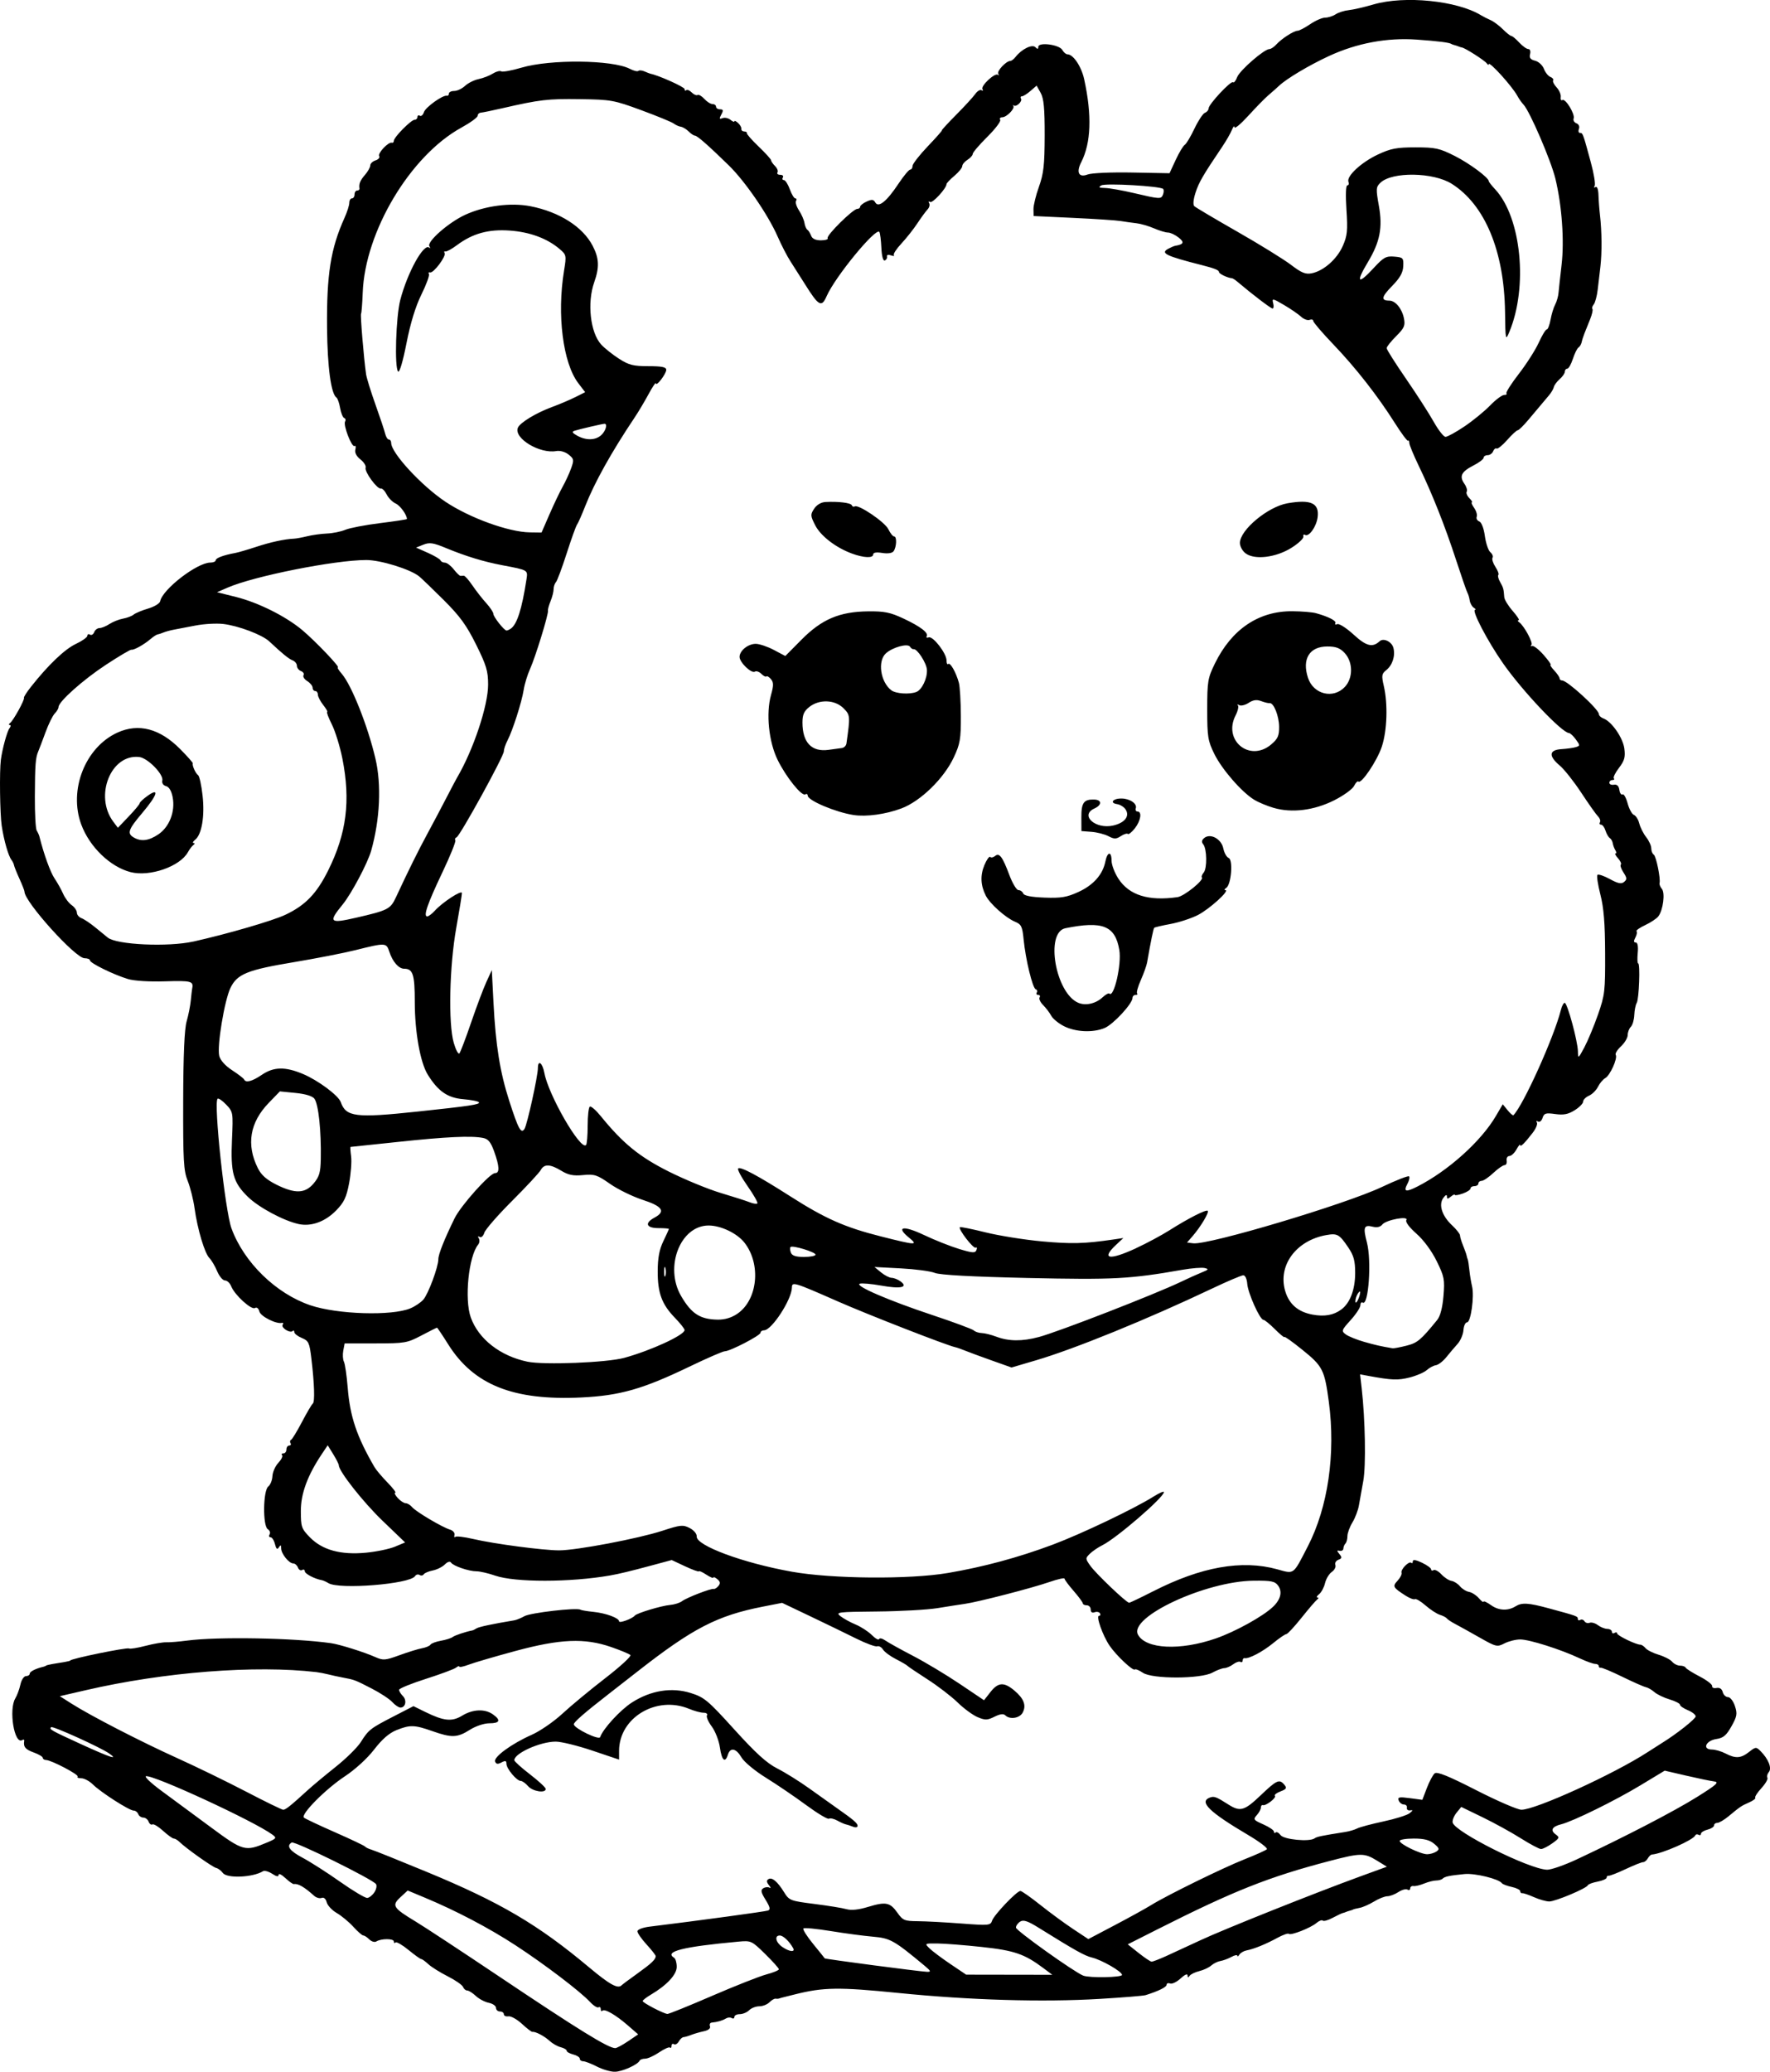 <?xml version="1.0" encoding="UTF-8" standalone="no"?>
<!-- Created with Inkscape (http://www.inkscape.org/) -->

<svg
   width="178.781mm"
   height="209.219mm"
   viewBox="0 0 178.781 209.219"
   version="1.1"
   id="svg5"
   xml:space="preserve"
   xmlns="http://www.w3.org/2000/svg"
   xmlns:svg="http://www.w3.org/2000/svg"><defs
     id="defs2" /><g
     id="layer1"
     transform="translate(58.55,166.217)"><path
       style="fill:#000000;stroke-width:0.265"
       d="m 1.733,42.473 c -0.571,-0.291 -1.191,-0.529 -1.379,-0.529 -0.188,0 -0.341,-0.117 -0.341,-0.26 0,-0.143 -0.298,-0.334 -0.661,-0.426 -0.364,-0.091 -0.661,-0.259 -0.661,-0.373 0,-0.114 -0.27,-0.275 -0.601,-0.358 -0.33,-0.083 -0.836,-0.37 -1.124,-0.637 -0.52,-0.483 -1.439,-0.966 -1.737,-0.913 -0.085,0.015 -0.562,-0.348 -1.058,-0.808 -0.497,-0.459 -1.111,-0.803 -1.366,-0.763 -0.255,0.04 -0.463,-0.054 -0.463,-0.209 0,-0.155 -0.179,-0.281 -0.397,-0.281 -0.218,0 -0.397,-0.164 -0.397,-0.364 0,-0.2 -0.327,-0.43 -0.728,-0.511 -0.4,-0.081 -0.991,-0.394 -1.312,-0.695 -0.321,-0.301 -0.712,-0.547 -0.868,-0.547 -0.156,0 -0.346,-0.162 -0.422,-0.361 -0.076,-0.199 -0.771,-0.681 -1.544,-1.072 -0.773,-0.391 -1.655,-0.943 -1.959,-1.227 -0.304,-0.283 -0.627,-0.515 -0.718,-0.515 -0.091,0 -0.672,-0.416 -1.292,-0.924 -0.62,-0.508 -1.206,-0.845 -1.301,-0.75 -0.096,0.096 -0.174,0.049 -0.174,-0.104 0,-0.308 -1.279,-0.309 -1.765,-0.002 -0.17,0.108 -0.489,0.016 -0.709,-0.203 -0.22,-0.22 -0.494,-0.399 -0.61,-0.399 -0.116,0 -0.571,-0.397 -1.011,-0.882 -0.44,-0.485 -1.192,-1.109 -1.671,-1.386 -0.479,-0.277 -0.936,-0.765 -1.016,-1.084 -0.089,-0.355 -0.287,-0.526 -0.511,-0.44 -0.201,0.077 -0.543,-0.02 -0.76,-0.216 -0.983,-0.888 -1.625,-1.26 -2.045,-1.183 -0.097,0.018 -0.484,-0.256 -0.86,-0.609 -0.376,-0.353 -0.683,-0.499 -0.683,-0.325 0,0.216 -0.206,0.182 -0.65,-0.109 -0.357,-0.234 -0.774,-0.349 -0.925,-0.256 -1.022,0.631 -3.626,0.747 -4.051,0.18 -0.18,-0.24 -0.485,-0.47 -0.679,-0.51 -0.355,-0.074 -3.055,-1.989 -3.702,-2.626 -0.192,-0.189 -0.453,-0.344 -0.579,-0.344 -0.126,0 -0.614,-0.352 -1.085,-0.781 -0.47,-0.43 -0.955,-0.72 -1.077,-0.645 -0.122,0.075 -0.293,-0.05 -0.38,-0.277 -0.087,-0.228 -0.328,-0.414 -0.536,-0.414 -0.207,0 -0.438,-0.159 -0.512,-0.353 -0.074,-0.194 -0.284,-0.353 -0.465,-0.353 -0.437,0 -3.318,-1.846 -4.116,-2.637 -0.347,-0.344 -0.873,-0.626 -1.169,-0.626 -0.295,0 -0.462,-0.075 -0.371,-0.166 0.179,-0.179 -2.641,-1.664 -3.187,-1.677 -0.182,-0.005 -0.331,-0.103 -0.331,-0.22 0,-0.116 -0.417,-0.362 -0.926,-0.546 -0.845,-0.306 -1.057,-0.569 -0.951,-1.18 0.021,-0.12 -0.071,-0.151 -0.203,-0.069 -0.796,0.492 -1.385,-3.081 -0.695,-4.215 0.178,-0.293 0.409,-0.918 0.512,-1.389 0.104,-0.475 0.355,-0.856 0.564,-0.856 0.207,0 0.376,-0.111 0.376,-0.247 0,-0.209 0.62,-0.521 1.389,-0.699 0.109,-0.025 0.228,-0.076 0.265,-0.113 0.036,-0.037 0.334,-0.111 0.661,-0.165 0.327,-0.054 0.863,-0.143 1.191,-0.197 0.327,-0.054 0.595,-0.123 0.595,-0.153 0,-0.176 5.72,-1.348 5.934,-1.216 0.105,0.065 0.852,-0.054 1.66,-0.265 0.808,-0.211 1.751,-0.373 2.097,-0.36 0.345,0.013 1.283,-0.063 2.083,-0.169 3.114,-0.412 10.746,-0.277 14.552,0.258 0.862,0.121 3.332,0.894 4.459,1.395 0.818,0.363 1.012,0.349 2.465,-0.181 0.868,-0.316 1.895,-0.633 2.282,-0.703 0.387,-0.07 0.769,-0.233 0.849,-0.362 0.08,-0.129 0.554,-0.306 1.053,-0.394 0.5,-0.088 1.032,-0.257 1.184,-0.375 0.222,-0.173 1.294,-0.531 1.995,-0.667 0.073,-0.014 0.262,-0.108 0.421,-0.21 0.24,-0.153 1.613,-0.445 3.812,-0.81 0.218,-0.036 0.682,-0.226 1.031,-0.422 0.608,-0.341 5.253,-0.88 5.637,-0.654 0.102,0.06 0.688,0.159 1.302,0.22 1.266,0.126 2.613,0.62 2.613,0.958 0,0.225 1.333,-0.26 1.587,-0.577 0.202,-0.252 2.676,-0.998 3.572,-1.078 0.437,-0.039 0.972,-0.208 1.191,-0.375 0.466,-0.358 2.964,-1.324 3.216,-1.243 0.095,0.03 0.305,-0.104 0.466,-0.298 0.219,-0.264 0.192,-0.437 -0.107,-0.685 -0.22,-0.183 -0.4,-0.255 -0.4,-0.161 0,0.094 -0.322,-0.04 -0.716,-0.298 -0.394,-0.258 -0.731,-0.41 -0.749,-0.337 -0.018,0.073 -0.643,-0.154 -1.389,-0.503 l -1.356,-0.635 -2.062,0.555 c -2.127,0.573 -3.262,0.846 -4.178,1.006 -4.014,0.7 -9.58,0.707 -11.585,0.015 -0.696,-0.241 -1.542,-0.437 -1.879,-0.437 -0.783,0 -2.359,-0.536 -2.586,-0.88 -0.106,-0.161 -0.352,-0.087 -0.627,0.189 -0.249,0.249 -0.798,0.522 -1.22,0.606 -0.422,0.084 -0.833,0.259 -0.912,0.388 -0.08,0.129 -0.269,0.158 -0.421,0.064 -0.152,-0.094 -0.356,-0.041 -0.454,0.118 -0.497,0.804 -7.675,1.381 -8.758,0.704 -0.218,-0.136 -0.516,-0.269 -0.661,-0.295 -0.732,-0.131 -1.72,-0.649 -1.72,-0.903 0,-0.158 -0.12,-0.213 -0.266,-0.122 -0.147,0.091 -0.338,-0.021 -0.425,-0.249 -0.087,-0.228 -0.298,-0.414 -0.469,-0.414 -0.437,0 -1.22,-0.975 -1.225,-1.524 -0.003,-0.356 -0.055,-0.379 -0.23,-0.104 -0.167,0.263 -0.271,0.177 -0.398,-0.331 -0.095,-0.378 -0.296,-0.687 -0.447,-0.687 -0.151,0 -0.193,-0.132 -0.093,-0.294 0.1,-0.162 0.018,-0.396 -0.183,-0.52 -0.52,-0.322 -0.479,-3.901 0.049,-4.312 0.211,-0.164 0.4,-0.635 0.421,-1.047 0.021,-0.412 0.289,-1.016 0.596,-1.343 0.307,-0.327 0.478,-0.675 0.379,-0.773 -0.098,-0.098 -0.04,-0.179 0.13,-0.179 0.17,0 0.309,-0.179 0.309,-0.397 0,-0.218 0.126,-0.397 0.28,-0.397 0.154,0 0.213,-0.109 0.131,-0.242 -0.082,-0.133 -0.059,-0.282 0.053,-0.331 0.111,-0.049 0.608,-0.863 1.104,-1.809 0.496,-0.946 0.987,-1.779 1.092,-1.852 0.22,-0.153 0.163,-2.016 -0.14,-4.547 -0.193,-1.611 -0.279,-1.797 -0.969,-2.083 -0.416,-0.172 -0.757,-0.438 -0.757,-0.59 0,-0.152 -0.075,-0.201 -0.167,-0.11 -0.253,0.253 -1.194,-0.332 -1.011,-0.628 0.088,-0.142 0.061,-0.231 -0.059,-0.197 -0.558,0.156 -2.158,-0.644 -2.289,-1.144 -0.085,-0.326 -0.265,-0.469 -0.448,-0.356 -0.362,0.224 -2.059,-1.325 -2.395,-2.186 -0.128,-0.327 -0.412,-0.595 -0.632,-0.595 -0.22,0 -0.576,-0.421 -0.791,-0.935 -0.215,-0.514 -0.565,-1.11 -0.779,-1.323 -0.481,-0.481 -1.208,-2.911 -1.5,-5.018 -0.121,-0.873 -0.434,-2.123 -0.695,-2.778 -0.416,-1.043 -0.472,-2.046 -0.457,-8.07 0.012,-4.675 0.124,-7.253 0.35,-8.046 0.183,-0.642 0.372,-1.594 0.42,-2.117 0.048,-0.522 0.112,-1.069 0.142,-1.215 0.148,-0.721 -0.117,-0.79 -2.72,-0.708 -1.615,0.051 -3.141,-0.043 -3.771,-0.233 -1.442,-0.435 -3.836,-1.608 -3.836,-1.88 0,-0.122 -0.249,-0.221 -0.553,-0.221 -0.923,0 -6.062,-5.699 -6.062,-6.723 0,-0.102 -0.228,-0.685 -0.506,-1.296 -0.278,-0.61 -0.526,-1.229 -0.552,-1.375 -0.025,-0.146 -0.139,-0.384 -0.254,-0.529 -0.315,-0.401 -0.762,-1.961 -0.987,-3.44 -0.182,-1.196 -0.238,-5.531 -0.086,-6.681 0.145,-1.097 0.629,-2.87 0.867,-3.175 0.142,-0.182 0.155,-0.333 0.028,-0.335 -0.127,-0.002 -0.112,-0.092 0.034,-0.198 0.329,-0.241 1.51,-2.386 1.402,-2.545 -0.043,-0.064 0.278,-0.568 0.715,-1.121 1.737,-2.198 3.406,-3.793 4.519,-4.316 0.643,-0.302 1.17,-0.675 1.17,-0.829 0,-0.153 0.12,-0.205 0.266,-0.114 0.147,0.091 0.338,-0.021 0.425,-0.249 0.087,-0.228 0.329,-0.414 0.537,-0.414 0.208,0 0.659,-0.184 1.003,-0.409 0.344,-0.225 0.961,-0.47 1.372,-0.545 0.411,-0.074 0.895,-0.259 1.077,-0.41 0.182,-0.151 0.84,-0.425 1.463,-0.608 0.623,-0.184 1.169,-0.516 1.213,-0.739 0.239,-1.211 3.734,-3.903 5.067,-3.903 0.298,0 0.541,-0.106 0.541,-0.236 0,-0.223 0.81,-0.523 1.984,-0.736 0.291,-0.053 1.244,-0.331 2.117,-0.619 1.465,-0.483 2.856,-0.782 3.836,-0.826 0.218,-0.01 0.814,-0.12 1.323,-0.246 0.509,-0.125 1.402,-0.247 1.984,-0.271 0.582,-0.024 1.416,-0.194 1.852,-0.378 0.437,-0.184 2.014,-0.486 3.506,-0.672 1.492,-0.185 2.712,-0.372 2.712,-0.414 0,-0.426 -0.683,-1.367 -1.137,-1.568 -0.315,-0.14 -0.724,-0.551 -0.908,-0.915 -0.184,-0.364 -0.449,-0.633 -0.589,-0.599 -0.363,0.089 -1.671,-1.699 -1.536,-2.102 0.062,-0.185 -0.175,-0.562 -0.526,-0.838 -0.405,-0.318 -0.591,-0.682 -0.509,-0.995 0.071,-0.271 0.031,-0.433 -0.088,-0.359 -0.281,0.173 -1.164,-2.126 -0.95,-2.472 0.089,-0.144 0.049,-0.302 -0.09,-0.351 -0.139,-0.049 -0.324,-0.502 -0.413,-1.008 -0.088,-0.506 -0.254,-0.982 -0.368,-1.058 -0.549,-0.368 -0.916,-3.07 -0.952,-7.018 -0.05,-5.418 0.363,-8.027 1.762,-11.13 0.267,-0.592 0.485,-1.276 0.485,-1.521 0,-0.245 0.119,-0.446 0.265,-0.446 0.146,0 0.265,-0.179 0.265,-0.397 0,-0.218 0.119,-0.397 0.265,-0.397 0.146,0 0.25,-0.089 0.233,-0.198 -0.075,-0.473 0.064,-0.817 0.56,-1.389 0.291,-0.336 0.529,-0.762 0.529,-0.949 0,-0.186 0.24,-0.415 0.533,-0.508 0.293,-0.093 0.459,-0.289 0.369,-0.435 -0.176,-0.285 0.936,-1.46 1.276,-1.35 0.112,0.036 0.204,-0.051 0.204,-0.194 0,-0.358 1.741,-2.121 2.095,-2.121 0.158,0 0.287,-0.126 0.287,-0.28 0,-0.154 0.11,-0.212 0.246,-0.128 0.135,0.084 0.319,-0.08 0.409,-0.362 0.158,-0.499 1.923,-1.761 2.322,-1.66 0.109,0.027 0.198,-0.069 0.198,-0.215 0,-0.146 0.243,-0.265 0.54,-0.265 0.297,0 0.789,-0.232 1.094,-0.516 0.305,-0.284 0.925,-0.593 1.378,-0.687 0.453,-0.094 1.095,-0.343 1.427,-0.553 0.332,-0.21 0.716,-0.312 0.855,-0.226 0.139,0.086 1.058,-0.082 2.043,-0.373 2.91,-0.86 9.177,-0.794 10.933,0.114 0.392,0.203 0.782,0.299 0.867,0.214 0.085,-0.085 0.368,-0.061 0.629,0.054 0.261,0.115 0.534,0.22 0.607,0.235 0.855,0.175 3.44,1.34 3.44,1.55 0,0.152 0.074,0.203 0.164,0.113 0.09,-0.09 0.338,0.01 0.55,0.223 0.213,0.213 0.48,0.329 0.595,0.258 0.114,-0.071 0.421,0.107 0.681,0.394 0.26,0.288 0.633,0.523 0.829,0.523 0.196,0 0.356,0.119 0.356,0.265 0,0.146 0.183,0.265 0.406,0.265 0.323,0 0.349,0.108 0.126,0.523 -0.229,0.428 -0.206,0.495 0.126,0.367 0.224,-0.086 0.583,-0.009 0.8,0.171 0.216,0.18 0.394,0.248 0.394,0.151 0,-0.096 0.167,-0.022 0.372,0.166 0.204,0.188 0.353,0.455 0.331,0.594 -0.022,0.139 0.108,0.258 0.29,0.265 0.182,0.007 0.301,0.081 0.265,0.165 -0.036,0.084 0.499,0.695 1.191,1.357 0.691,0.662 1.257,1.286 1.257,1.387 0,0.101 0.18,0.363 0.399,0.582 0.22,0.22 0.332,0.509 0.249,0.643 -0.083,0.134 0.042,0.243 0.278,0.243 0.235,0 0.355,0.119 0.265,0.265 -0.09,0.146 -0.045,0.265 0.1,0.265 0.145,0 0.414,0.417 0.598,0.926 0.184,0.509 0.437,0.926 0.562,0.926 0.125,0 0.156,0.116 0.068,0.257 -0.087,0.141 0.05,0.576 0.305,0.965 0.255,0.389 0.501,0.953 0.547,1.253 0.046,0.3 0.178,0.61 0.294,0.689 0.116,0.079 0.288,0.352 0.382,0.607 0.112,0.304 0.451,0.463 0.989,0.463 0.45,0 0.756,-0.1 0.68,-0.223 -0.162,-0.263 2.56,-2.952 2.989,-2.952 0.161,0 0.293,-0.1 0.293,-0.222 0,-0.122 0.294,-0.356 0.654,-0.52 0.523,-0.238 0.697,-0.22 0.87,0.088 0.321,0.573 1.154,-0.096 2.331,-1.869 0.528,-0.795 1.067,-1.446 1.198,-1.446 0.131,0 0.239,-0.166 0.239,-0.37 0,-0.203 0.693,-1.096 1.541,-1.984 0.848,-0.888 1.489,-1.614 1.426,-1.614 -0.063,0 0.583,-0.704 1.436,-1.564 0.853,-0.86 1.721,-1.806 1.93,-2.103 0.208,-0.296 0.495,-0.467 0.636,-0.379 0.141,0.087 0.183,0.038 0.091,-0.109 -0.202,-0.326 1.276,-1.7 1.557,-1.447 0.11,0.098 0.127,0.051 0.038,-0.105 -0.159,-0.279 0.793,-1.291 1.222,-1.3 0.121,-0.002 0.359,-0.185 0.529,-0.405 0.604,-0.781 1.67,-1.308 1.994,-0.985 0.224,0.224 0.3,0.216 0.3,-0.031 0,-0.505 2.12,-0.232 2.425,0.313 0.136,0.243 0.368,0.441 0.517,0.441 0.591,0 1.412,1.229 1.697,2.539 0.79,3.632 0.689,6.414 -0.304,8.359 -0.529,1.036 -0.245,1.58 0.648,1.239 0.395,-0.151 2.371,-0.238 4.488,-0.198 l 3.783,0.071 0.622,-1.342 c 0.342,-0.738 0.753,-1.423 0.913,-1.522 0.16,-0.099 0.602,-0.837 0.982,-1.639 0.38,-0.802 0.856,-1.523 1.059,-1.601 0.203,-0.078 0.37,-0.278 0.371,-0.444 0.004,-0.417 2.268,-2.838 2.467,-2.639 0.088,0.088 0.278,-0.146 0.42,-0.521 0.259,-0.68 2.731,-2.831 3.254,-2.831 0.152,0 0.469,-0.211 0.704,-0.47 0.537,-0.589 1.771,-1.382 2.152,-1.382 0.158,0 0.726,-0.298 1.261,-0.661 0.535,-0.364 1.217,-0.661 1.515,-0.661 0.298,0 0.776,-0.152 1.063,-0.339 0.287,-0.186 0.879,-0.374 1.316,-0.417 0.437,-0.043 1.568,-0.304 2.514,-0.58 3.134,-0.914 8.445,-0.378 10.848,1.094 0.218,0.134 0.651,0.354 0.962,0.489 0.311,0.135 0.871,0.552 1.245,0.925 0.374,0.374 0.76,0.679 0.86,0.679 0.099,0 0.456,0.298 0.793,0.661 0.337,0.364 0.752,0.661 0.921,0.661 0.174,0 0.25,0.222 0.175,0.508 -0.098,0.373 0.037,0.551 0.508,0.669 0.352,0.088 0.754,0.458 0.892,0.822 0.138,0.363 0.431,0.73 0.651,0.814 0.22,0.084 0.345,0.242 0.278,0.35 -0.067,0.108 0.093,0.428 0.356,0.71 0.263,0.282 0.448,0.717 0.411,0.967 -0.037,0.25 0.04,0.389 0.171,0.308 0.309,-0.191 1.299,1.436 1.135,1.864 -0.069,0.18 0.058,0.399 0.282,0.485 0.236,0.09 0.342,0.328 0.251,0.563 -0.086,0.224 -0.038,0.407 0.106,0.407 0.288,0 0.299,0.028 1.102,2.99 0.308,1.135 0.478,2.195 0.379,2.356 -0.1,0.162 -0.06,0.218 0.089,0.125 0.163,-0.101 0.281,0.224 0.299,0.819 0.017,0.542 0.087,1.462 0.156,2.044 0.186,1.566 0.204,3.809 0.041,5.159 -0.079,0.655 -0.204,1.712 -0.277,2.349 -0.073,0.637 -0.253,1.303 -0.4,1.48 -0.147,0.177 -0.207,0.382 -0.133,0.455 0.073,0.073 -0.029,0.539 -0.228,1.034 -0.199,0.495 -0.456,1.139 -0.573,1.43 -0.116,0.291 -0.245,0.696 -0.286,0.9 -0.041,0.204 -0.184,0.442 -0.319,0.529 -0.134,0.087 -0.389,0.605 -0.567,1.151 -0.178,0.546 -0.433,0.992 -0.568,0.992 -0.134,0 -0.244,0.135 -0.244,0.3 0,0.165 -0.231,0.5 -0.513,0.744 -0.282,0.245 -0.55,0.606 -0.595,0.803 -0.045,0.197 -0.261,0.568 -0.479,0.824 -0.424,0.498 -0.681,0.803 -2.085,2.479 -0.492,0.587 -0.982,1.067 -1.089,1.067 -0.107,0 -0.586,0.442 -1.064,0.983 -0.479,0.541 -0.959,0.928 -1.067,0.861 -0.108,-0.067 -0.265,0.057 -0.348,0.274 -0.083,0.217 -0.334,0.395 -0.557,0.395 -0.223,0 -0.405,0.117 -0.405,0.259 0,0.143 -0.462,0.495 -1.026,0.782 -1.221,0.623 -1.452,1.084 -0.923,1.839 0.216,0.308 0.325,0.669 0.242,0.803 -0.083,0.134 0.038,0.431 0.268,0.661 0.23,0.23 0.343,0.418 0.252,0.418 -0.091,0 0.01,0.252 0.226,0.56 0.216,0.308 0.335,0.709 0.264,0.892 -0.07,0.183 0.046,0.399 0.257,0.48 0.226,0.087 0.46,0.694 0.567,1.476 0.1,0.731 0.35,1.467 0.554,1.636 0.204,0.169 0.302,0.419 0.219,0.554 -0.084,0.135 0.046,0.549 0.289,0.919 0.242,0.37 0.376,0.738 0.297,0.817 -0.079,0.079 -3e-5,0.396 0.176,0.705 0.325,0.569 0.37,0.733 0.424,1.544 0.017,0.25 0.4,0.875 0.852,1.389 0.452,0.514 0.72,0.937 0.595,0.939 -0.124,0.002 -0.101,0.091 0.053,0.198 0.496,0.346 1.44,2.092 1.239,2.293 -0.107,0.107 -0.07,0.155 0.083,0.107 0.153,-0.049 0.671,0.358 1.152,0.904 0.48,0.546 0.797,0.992 0.704,0.992 -0.093,0 0.073,0.261 0.369,0.579 0.297,0.318 0.539,0.676 0.539,0.794 0,0.118 0.118,0.215 0.262,0.215 0.515,0 3.707,2.921 3.707,3.393 0,0.152 0.208,0.352 0.463,0.444 0.824,0.3 1.963,1.939 2.11,3.037 0.115,0.861 0.015,1.222 -0.543,1.953 -0.376,0.493 -0.61,0.971 -0.519,1.062 0.091,0.091 0.026,0.165 -0.144,0.165 -0.17,0 -0.309,0.124 -0.309,0.276 0,0.152 0.208,0.241 0.463,0.198 0.31,-0.052 0.491,0.12 0.548,0.521 0.047,0.33 0.19,0.534 0.318,0.455 0.128,-0.079 0.359,0.323 0.513,0.895 0.154,0.572 0.442,1.101 0.64,1.177 0.198,0.076 0.442,0.466 0.543,0.866 0.101,0.4 0.413,1.021 0.696,1.38 0.282,0.359 0.513,0.867 0.513,1.13 0,0.263 0.112,0.547 0.249,0.632 0.244,0.151 0.71,2.435 0.588,2.882 -0.034,0.124 0.073,0.388 0.237,0.586 0.345,0.416 0.119,2.147 -0.362,2.771 -0.173,0.224 -0.771,0.622 -1.329,0.883 -0.558,0.261 -0.949,0.54 -0.869,0.619 0.08,0.079 0.025,0.367 -0.12,0.639 -0.186,0.348 -0.176,0.494 0.037,0.494 0.192,0 0.265,0.383 0.201,1.058 -0.056,0.582 -0.034,1.058 0.047,1.058 0.223,0 0.087,3.611 -0.15,3.995 -0.113,0.183 -0.222,0.729 -0.242,1.213 -0.02,0.484 -0.178,1.023 -0.352,1.196 -0.174,0.174 -0.316,0.547 -0.316,0.828 0,0.282 -0.304,0.794 -0.676,1.139 -0.372,0.345 -0.611,0.733 -0.531,0.862 0.212,0.343 -0.568,2.075 -1.059,2.349 -0.23,0.129 -0.561,0.522 -0.735,0.874 -0.174,0.352 -0.582,0.758 -0.907,0.901 -0.325,0.144 -0.591,0.413 -0.591,0.599 0,0.186 -0.387,0.579 -0.86,0.874 -0.656,0.409 -1.121,0.499 -1.962,0.38 -0.955,-0.135 -1.126,-0.083 -1.276,0.39 -0.096,0.301 -0.302,0.467 -0.46,0.369 -0.159,-0.098 -0.211,-0.055 -0.117,0.097 0.093,0.151 -0.094,0.616 -0.416,1.033 -0.83,1.074 -1.257,1.493 -1.268,1.241 -0.005,-0.12 -0.174,0.08 -0.375,0.444 -0.201,0.364 -0.525,0.664 -0.718,0.667 -0.194,0.003 -0.317,0.212 -0.274,0.463 0.043,0.251 -0.053,0.457 -0.213,0.457 -0.16,0 -0.671,0.357 -1.136,0.793 -0.465,0.436 -0.994,0.793 -1.176,0.794 -0.182,7.94e-4 -0.331,0.12 -0.331,0.266 0,0.146 -0.179,0.265 -0.397,0.265 -0.218,0 -0.397,0.107 -0.397,0.239 0,0.131 -0.357,0.363 -0.794,0.515 -0.437,0.152 -0.794,0.209 -0.794,0.126 0,-0.083 -0.179,-0.003 -0.397,0.178 -0.319,0.264 -0.397,0.261 -0.397,-0.018 0,-0.214 -0.14,-0.157 -0.364,0.15 -0.499,0.683 -0.14,1.813 0.878,2.764 0.445,0.416 0.809,0.879 0.809,1.029 0,0.15 0.138,0.609 0.306,1.018 0.168,0.41 0.329,0.864 0.357,1.009 0.028,0.146 0.08,0.324 0.116,0.397 0.036,0.073 0.109,0.549 0.163,1.058 0.054,0.509 0.175,1.253 0.271,1.653 0.242,1.015 -0.121,3.639 -0.503,3.64 -0.171,2.64e-4 -0.337,0.357 -0.367,0.792 -0.03,0.435 -0.298,1.06 -0.595,1.389 -0.297,0.328 -0.808,0.931 -1.135,1.339 -0.328,0.408 -0.798,0.771 -1.046,0.807 -0.248,0.036 -0.664,0.259 -0.926,0.495 -0.262,0.236 -1.045,0.573 -1.741,0.748 -1.176,0.295 -1.797,0.272 -4.114,-0.155 l -0.882,-0.162 0.161,1.408 c 0.36,3.144 0.443,7.826 0.164,9.346 -0.16,0.873 -0.36,1.991 -0.445,2.485 -0.085,0.494 -0.38,1.267 -0.656,1.72 -0.276,0.452 -0.502,1.071 -0.503,1.374 -5.3e-4,0.303 -0.09,0.641 -0.199,0.75 -0.109,0.109 -0.204,0.337 -0.21,0.507 -0.007,0.17 -0.176,0.272 -0.376,0.228 -0.298,-0.067 -0.303,-0.008 -0.024,0.328 0.281,0.339 0.264,0.438 -0.103,0.578 -0.243,0.093 -0.381,0.33 -0.305,0.525 0.075,0.196 -0.088,0.513 -0.363,0.705 -0.275,0.192 -0.582,0.702 -0.682,1.132 -0.1,0.43 -0.37,0.931 -0.598,1.113 -0.229,0.182 -0.304,0.333 -0.167,0.335 0.139,0.002 0.13,0.09 -0.02,0.198 -0.148,0.107 -0.862,0.938 -1.587,1.847 -0.725,0.909 -1.418,1.653 -1.539,1.654 -0.121,5.291e-4 -0.72,0.411 -1.331,0.912 -1.063,0.871 -2.458,1.604 -2.88,1.513 -0.109,-0.023 -0.198,0.083 -0.198,0.237 0,0.154 -0.102,0.217 -0.226,0.141 -0.124,-0.077 -0.452,0.032 -0.728,0.241 -0.276,0.209 -0.681,0.385 -0.899,0.39 -0.218,0.006 -0.754,0.208 -1.191,0.449 -1.177,0.651 -6.084,0.665 -7.033,0.02 -0.375,-0.255 -0.742,-0.405 -0.814,-0.333 -0.182,0.182 -1.871,-1.409 -2.548,-2.399 -0.694,-1.015 -1.403,-3.022 -1.068,-3.022 0.137,0 0.179,-0.114 0.093,-0.253 -0.086,-0.139 -0.331,-0.186 -0.545,-0.104 -0.242,0.093 -0.388,-0.011 -0.388,-0.276 0,-0.234 -0.179,-0.425 -0.397,-0.425 -0.218,0 -0.399,-0.089 -0.402,-0.198 -0.003,-0.109 -0.42,-0.673 -0.926,-1.254 -0.507,-0.58 -0.921,-1.14 -0.921,-1.243 0,-0.103 -0.685,0.05 -1.521,0.34 -1.772,0.614 -7.187,2.014 -8.533,2.205 -0.509,0.072 -1.759,0.268 -2.778,0.434 -1.019,0.166 -3.765,0.319 -6.103,0.34 -3.99,0.035 -4.217,0.064 -3.7,0.471 0.303,0.239 0.995,0.619 1.537,0.845 0.542,0.226 1.278,0.704 1.636,1.062 0.358,0.358 0.687,0.541 0.732,0.407 0.045,-0.134 0.332,-0.068 0.638,0.147 0.306,0.214 1.56,0.91 2.785,1.546 1.226,0.636 3.342,1.905 4.703,2.82 l 2.474,1.664 0.645,-0.824 c 0.783,-1 1.372,-1.037 2.424,-0.151 0.962,0.81 1.222,1.502 0.834,2.227 -0.305,0.57 -1.302,0.724 -1.756,0.27 -0.182,-0.182 -0.535,-0.136 -1.094,0.143 -0.719,0.359 -0.938,0.364 -1.702,0.042 -0.482,-0.203 -1.391,-0.87 -2.019,-1.483 -0.628,-0.612 -1.997,-1.663 -3.043,-2.334 -1.045,-0.672 -1.96,-1.289 -2.033,-1.372 -0.073,-0.083 -0.595,-0.387 -1.16,-0.675 -0.565,-0.288 -1.152,-0.723 -1.304,-0.966 -0.152,-0.243 -0.415,-0.388 -0.585,-0.323 -0.17,0.065 -1.131,-0.291 -2.136,-0.791 -1.004,-0.501 -3.095,-1.515 -4.646,-2.254 l -2.82,-1.344 -1.943,0.382 c -4.614,0.906 -7.076,2.179 -12.658,6.546 -1.091,0.854 -2.398,1.873 -2.903,2.265 -2.466,1.914 -3.575,2.881 -3.535,3.083 0.086,0.428 2.549,1.616 2.661,1.284 0.281,-0.834 2.028,-2.739 3.205,-3.495 1.908,-1.224 4.018,-1.564 5.946,-0.958 1.37,0.431 1.733,0.734 4.405,3.685 2.181,2.408 3.274,3.398 4.35,3.943 0.791,0.4 2.251,1.312 3.245,2.026 0.994,0.714 2.2,1.573 2.679,1.909 1.778,1.248 2.171,1.582 2.171,1.849 0,0.155 -0.2,0.193 -0.463,0.088 -0.255,-0.102 -0.582,-0.21 -0.728,-0.239 -0.146,-0.029 -0.535,-0.202 -0.865,-0.384 -0.33,-0.182 -0.707,-0.265 -0.836,-0.185 -0.129,0.08 -1.169,-0.542 -2.31,-1.383 -1.141,-0.841 -2.967,-2.082 -4.059,-2.758 -1.111,-0.689 -2.195,-1.588 -2.462,-2.044 -0.548,-0.934 -1.13,-1.055 -1.374,-0.285 -0.284,0.894 -0.62,0.591 -0.809,-0.728 -0.099,-0.691 -0.47,-1.644 -0.825,-2.118 -0.354,-0.474 -0.571,-0.98 -0.482,-1.124 0.089,-0.145 -0.068,-0.263 -0.35,-0.263 -0.282,0 -0.94,-0.179 -1.462,-0.397 C 7.751,4.986 3.982,7.248 3.982,10.591 v 0.891 l -2.698,-0.909 c -1.484,-0.5 -3.148,-0.909 -3.699,-0.909 -1.561,0 -4.187,1.178 -4.187,1.878 0,0.114 0.714,0.758 1.587,1.43 0.873,0.672 1.587,1.334 1.587,1.471 0,0.462 -1.324,0.254 -1.781,-0.28 -0.249,-0.291 -0.584,-0.529 -0.743,-0.529 -0.407,0 -1.444,-1.243 -1.444,-1.731 0,-0.315 -0.111,-0.345 -0.503,-0.135 -0.373,0.2 -0.538,0.176 -0.641,-0.092 -0.175,-0.456 1.673,-1.805 3.703,-2.703 0.833,-0.368 2.223,-1.326 3.089,-2.128 0.866,-0.802 2.816,-2.416 4.332,-3.587 1.516,-1.17 2.659,-2.222 2.54,-2.337 -0.119,-0.115 -0.991,-0.478 -1.937,-0.806 -2.681,-0.93 -5.127,-0.831 -9.657,0.391 -2.037,0.55 -4.151,1.168 -4.696,1.373 -0.546,0.206 -0.992,0.301 -0.992,0.211 0,-0.089 -0.149,-0.043 -0.331,0.104 -0.182,0.146 -1.551,0.656 -3.043,1.132 -1.492,0.476 -2.712,0.975 -2.712,1.108 0,0.133 0.174,0.416 0.386,0.628 0.426,0.426 0.273,1.164 -0.241,1.164 -0.18,0 -0.554,-0.251 -0.832,-0.558 -0.277,-0.307 -1.218,-0.925 -2.092,-1.373 -1.698,-0.872 -1.706,-0.875 -2.91,-1.101 -0.437,-0.082 -1.091,-0.224 -1.455,-0.317 -0.364,-0.092 -0.9,-0.196 -1.191,-0.23 -6.175,-0.729 -15.366,-0.011 -23.283,1.818 l -2.646,0.611 1.191,0.757 c 1.937,1.231 7.026,3.852 10.716,5.52 1.892,0.855 5.009,2.373 6.927,3.373 1.918,1 3.596,1.819 3.73,1.819 0.246,0 0.77,-0.419 2.44,-1.947 0.509,-0.466 1.793,-1.536 2.852,-2.378 1.059,-0.842 2.204,-1.971 2.544,-2.509 0.789,-1.249 0.951,-1.376 3.336,-2.605 l 1.984,-1.023 1.191,0.585 c 1.879,0.924 2.693,1.006 3.728,0.375 1.072,-0.654 2.28,-0.708 3.092,-0.14 0.846,0.592 0.726,0.911 -0.343,0.911 -0.538,0 -1.374,0.28 -1.979,0.661 -1.267,0.8 -1.819,0.819 -3.773,0.132 -1.823,-0.641 -2.258,-0.653 -3.64,-0.1 -0.729,0.292 -1.45,0.919 -2.248,1.957 -0.692,0.899 -1.912,2.014 -2.967,2.711 -1.941,1.282 -4.479,3.843 -4.126,4.164 0.12,0.109 1.528,0.773 3.128,1.476 1.601,0.703 2.97,1.353 3.043,1.445 0.073,0.092 0.37,0.236 0.661,0.32 0.291,0.084 2.81,1.096 5.597,2.249 7.387,3.057 11.214,5.307 16.369,9.626 2.102,1.761 2.923,2.211 3.301,1.808 0.073,-0.078 0.787,-0.609 1.587,-1.182 1.417,-1.014 1.84,-1.414 1.848,-1.753 0.002,-0.091 -0.413,-0.62 -0.922,-1.176 -0.509,-0.556 -0.926,-1.155 -0.926,-1.331 0,-0.184 0.534,-0.386 1.257,-0.475 4.892,-0.6 11.635,-1.517 11.928,-1.622 0.27,-0.097 0.215,-0.348 -0.237,-1.079 -0.474,-0.767 -0.519,-0.996 -0.233,-1.173 0.196,-0.121 0.481,-0.146 0.634,-0.055 0.152,0.091 0.123,-0.025 -0.066,-0.258 -0.242,-0.298 -0.258,-0.477 -0.055,-0.603 0.368,-0.227 0.909,0.223 1.587,1.319 0.513,0.83 0.632,0.876 3.05,1.181 1.384,0.174 2.847,0.412 3.252,0.528 0.484,0.139 1.23,0.061 2.179,-0.228 1.796,-0.547 2.225,-0.461 2.968,0.593 0.54,0.767 0.717,0.841 2.046,0.85 0.8,0.006 2.782,0.111 4.403,0.234 2.777,0.211 2.957,0.195 3.108,-0.283 0.182,-0.574 2.497,-3.005 2.862,-3.005 0.131,0 1.036,0.635 2.011,1.411 0.975,0.776 2.464,1.87 3.311,2.431 l 1.539,1.02 2.694,-1.419 c 1.482,-0.78 3.122,-1.685 3.645,-2.011 1.575,-0.98 7.259,-3.768 9.441,-4.631 1.124,-0.444 2.137,-0.899 2.252,-1.01 0.114,-0.111 -0.725,-0.752 -1.864,-1.425 -3.955,-2.335 -5.015,-3.367 -3.9,-3.794 0.432,-0.166 0.653,-0.084 1.852,0.682 1.218,0.778 1.637,0.662 3.285,-0.91 1.633,-1.558 1.894,-1.673 2.4,-1.063 0.271,0.326 0.203,0.439 -0.401,0.669 -0.4,0.152 -0.652,0.352 -0.56,0.444 0.189,0.189 -0.912,1.039 -1.218,0.94 -0.109,-0.035 -0.198,0.075 -0.198,0.246 0,0.17 -0.186,0.516 -0.414,0.767 -0.383,0.423 -0.333,0.493 0.661,0.932 0.591,0.261 1.075,0.59 1.075,0.732 0,0.142 0.077,0.18 0.172,0.085 0.095,-0.095 0.315,0.023 0.49,0.262 0.333,0.455 2.92,0.705 3.439,0.332 0.239,-0.172 0.648,-0.257 3.119,-0.649 0.406,-0.064 0.941,-0.224 1.191,-0.354 0.249,-0.13 1.437,-0.447 2.638,-0.704 1.202,-0.257 2.393,-0.63 2.646,-0.829 0.355,-0.279 0.369,-0.346 0.064,-0.292 -0.218,0.038 -0.367,-0.079 -0.331,-0.261 0.036,-0.182 -0.1,-0.331 -0.302,-0.331 -0.203,0 -0.439,-0.182 -0.524,-0.405 -0.132,-0.343 0.041,-0.379 1.116,-0.237 l 1.271,0.169 0.457,-1.198 c 0.252,-0.659 0.606,-1.321 0.789,-1.473 0.241,-0.2 1.385,0.263 4.196,1.699 2.126,1.086 4.18,1.974 4.566,1.974 1.438,0 9.297,-3.582 12.712,-5.794 0.584,-0.379 1.256,-0.807 1.492,-0.953 1.449,-0.892 3.392,-2.426 3.395,-2.68 0.002,-0.164 -0.354,-0.447 -0.791,-0.627 -0.437,-0.181 -0.794,-0.429 -0.794,-0.551 0,-0.122 -0.473,-0.364 -1.051,-0.537 -0.578,-0.173 -1.267,-0.505 -1.532,-0.738 -0.264,-0.233 -0.655,-0.458 -0.867,-0.5 -0.213,-0.042 -1.28,-0.513 -2.371,-1.046 -1.091,-0.533 -2.074,-0.945 -2.183,-0.915 -0.109,0.03 -0.198,-0.045 -0.198,-0.167 0,-0.121 -0.164,-0.22 -0.365,-0.22 -0.201,0 -0.917,-0.259 -1.591,-0.576 -1.895,-0.891 -5.058,-1.893 -5.975,-1.893 -0.455,0 -1.173,0.179 -1.596,0.398 -0.737,0.381 -0.844,0.356 -2.516,-0.595 -0.961,-0.546 -2.067,-1.16 -2.458,-1.365 -0.391,-0.204 -0.771,-0.456 -0.844,-0.56 -0.073,-0.103 -0.389,-0.268 -0.703,-0.366 -0.314,-0.098 -0.965,-0.522 -1.446,-0.942 -0.481,-0.42 -0.965,-0.708 -1.075,-0.64 -0.11,0.068 -0.531,-0.089 -0.935,-0.348 -1.293,-0.83 -1.353,-0.942 -0.819,-1.515 0.271,-0.291 0.452,-0.653 0.4,-0.804 -0.112,-0.329 0.764,-1.221 0.984,-1.001 0.085,0.085 0.154,0.017 0.154,-0.15 0,-0.203 0.307,-0.158 0.926,0.137 0.509,0.243 0.926,0.546 0.926,0.673 0,0.127 0.112,0.162 0.249,0.077 0.137,-0.085 0.494,0.11 0.795,0.432 0.3,0.322 0.754,0.616 1.008,0.654 0.254,0.037 0.641,0.282 0.859,0.545 0.218,0.262 0.631,0.518 0.917,0.567 0.286,0.05 0.732,0.336 0.992,0.636 0.26,0.3 0.473,0.459 0.473,0.354 0,-0.105 0.351,0.059 0.779,0.364 0.759,0.54 1.693,0.579 2.457,0.102 0.633,-0.395 1.291,-0.356 3.324,0.195 2.924,0.793 2.964,0.807 2.964,1.082 0,0.137 0.111,0.181 0.246,0.097 0.135,-0.084 0.326,-0.023 0.424,0.135 0.098,0.158 0.332,0.227 0.522,0.155 0.189,-0.073 0.564,0.034 0.833,0.238 0.269,0.204 0.697,0.374 0.952,0.379 0.255,0.005 0.463,0.135 0.463,0.289 0,0.154 0.119,0.207 0.265,0.117 0.146,-0.09 0.265,-0.066 0.265,0.054 0,0.215 1.905,1.136 2.351,1.136 0.127,0 0.363,0.159 0.524,0.354 0.162,0.195 0.757,0.493 1.324,0.663 0.567,0.17 1.178,0.487 1.358,0.704 0.181,0.218 0.542,0.396 0.803,0.396 0.261,0 0.514,0.091 0.563,0.203 0.049,0.111 0.683,0.511 1.411,0.889 0.728,0.377 1.296,0.815 1.262,0.972 -0.033,0.157 0.163,0.243 0.437,0.19 0.32,-0.062 0.546,0.086 0.631,0.413 0.073,0.28 0.314,0.509 0.534,0.509 0.221,0 0.534,0.402 0.698,0.899 0.259,0.785 0.215,1.044 -0.349,2.051 -0.517,0.923 -0.821,1.178 -1.53,1.284 -1.067,0.16 -1.445,1.057 -0.447,1.06 0.338,7.94e-4 0.956,0.179 1.373,0.397 1.021,0.532 1.554,0.498 2.381,-0.153 0.659,-0.519 0.721,-0.524 1.153,-0.093 0.8,0.8 1.172,1.73 0.848,2.12 -0.16,0.192 -0.226,0.453 -0.148,0.58 0.079,0.127 -0.196,0.602 -0.61,1.055 -0.414,0.453 -0.691,0.886 -0.615,0.961 0.076,0.076 -0.205,0.29 -0.624,0.476 -0.811,0.361 -0.86,0.394 -2.085,1.406 -0.437,0.361 -0.943,0.656 -1.124,0.656 -0.182,1.77e-4 -0.331,0.117 -0.331,0.26 0,0.143 -0.298,0.334 -0.661,0.426 -0.364,0.091 -0.661,0.279 -0.661,0.418 0,0.138 -0.109,0.184 -0.242,0.102 -0.133,-0.082 -0.282,-0.055 -0.331,0.061 -0.196,0.465 -3.363,1.86 -4.387,1.933 -0.11,0.008 -0.295,0.184 -0.411,0.392 -0.116,0.208 -0.332,0.378 -0.48,0.378 -0.148,0 -0.945,0.319 -1.773,0.709 -0.827,0.39 -1.594,0.687 -1.703,0.661 -0.109,-0.026 -0.198,0.059 -0.198,0.188 0,0.129 -0.408,0.312 -0.907,0.405 -0.499,0.094 -0.945,0.259 -0.992,0.368 -0.138,0.32 -3.275,1.638 -3.897,1.638 -0.314,0 -1.013,-0.197 -1.554,-0.438 -0.541,-0.241 -1.073,-0.419 -1.182,-0.397 -0.109,0.022 -0.198,-0.069 -0.198,-0.203 0,-0.134 -0.387,-0.328 -0.86,-0.43 -0.473,-0.103 -0.919,-0.272 -0.992,-0.376 -0.304,-0.434 -2.722,-1.027 -3.77,-0.924 -1.529,0.15 -2.003,0.25 -2.22,0.467 -0.101,0.101 -0.395,0.184 -0.652,0.184 -0.257,0 -0.803,0.138 -1.213,0.307 -0.41,0.169 -0.894,0.283 -1.076,0.253 -0.182,-0.03 -0.331,0.077 -0.331,0.238 0,0.16 -0.124,0.215 -0.276,0.121 -0.152,-0.094 -0.564,0.018 -0.917,0.249 -0.352,0.231 -0.853,0.42 -1.113,0.421 -0.26,5.29e-4 -0.865,0.24 -1.344,0.533 -0.48,0.292 -1.134,0.581 -1.455,0.641 -0.321,0.06 -0.613,0.133 -0.649,0.162 -0.036,0.029 -0.185,0.083 -0.331,0.119 -0.146,0.036 -0.324,0.096 -0.397,0.132 -0.073,0.036 -0.222,0.086 -0.331,0.11 -0.109,0.024 -0.57,0.243 -1.025,0.486 -0.454,0.243 -0.9,0.367 -0.991,0.277 -0.09,-0.09 -0.373,0.015 -0.629,0.234 -0.583,0.5 -2.604,1.295 -2.799,1.101 -0.08,-0.08 -0.599,0.103 -1.154,0.406 -1.164,0.636 -2.371,1.128 -3.115,1.269 -0.285,0.054 -0.61,0.244 -0.724,0.423 -0.113,0.178 -0.208,0.231 -0.21,0.116 -0.002,-0.114 -0.272,-0.061 -0.599,0.119 -0.327,0.18 -0.827,0.366 -1.111,0.413 -0.283,0.047 -0.7,0.252 -0.926,0.455 -0.226,0.203 -0.768,0.457 -1.204,0.564 -0.437,0.107 -0.881,0.324 -0.988,0.484 -0.132,0.197 -0.196,0.181 -0.198,-0.051 -0.002,-0.203 -0.288,-0.078 -0.704,0.308 -0.385,0.357 -0.861,0.587 -1.058,0.512 -0.197,-0.076 -0.358,-0.017 -0.358,0.13 0,0.233 -0.808,0.632 -2.117,1.045 -0.218,0.069 -2.302,0.239 -4.63,0.378 -5.773,0.345 -13.102,0.13 -20.329,-0.596 -6.034,-0.607 -7.592,-0.585 -10.495,0.149 -0.364,0.092 -0.84,0.211 -1.058,0.264 -0.218,0.053 -0.456,0.12 -0.529,0.148 -0.073,0.028 -0.228,0.035 -0.345,0.015 -0.117,-0.02 -0.393,0.145 -0.614,0.366 -0.221,0.221 -0.682,0.402 -1.025,0.402 -0.343,0 -0.802,0.179 -1.021,0.397 -0.218,0.218 -0.644,0.397 -0.945,0.397 -0.301,0 -0.548,0.126 -0.548,0.28 0,0.154 -0.119,0.207 -0.265,0.117 -0.146,-0.09 -0.413,-0.071 -0.595,0.043 -0.332,0.207 -0.86,0.36 -1.43,0.413 -0.168,0.016 -0.246,0.182 -0.174,0.37 0.081,0.212 -0.154,0.403 -0.621,0.503 -0.413,0.089 -0.99,0.256 -1.281,0.372 -0.291,0.116 -0.638,0.216 -0.77,0.223 -0.132,0.007 -0.348,0.204 -0.479,0.438 -0.131,0.234 -0.35,0.357 -0.487,0.273 -0.137,-0.084 -0.248,-0.007 -0.248,0.171 0,0.178 -0.069,0.255 -0.154,0.17 -0.085,-0.085 -0.577,0.134 -1.095,0.485 -0.518,0.351 -1.153,0.639 -1.412,0.639 -0.259,0 -0.51,0.089 -0.558,0.198 -0.182,0.409 -1.785,1.124 -2.52,1.124 -0.42,0 -1.23,-0.238 -1.801,-0.529 z m 3.151,-2.548 1.025,-0.696 -1.029,-0.895 c -1.233,-1.073 -2.356,-1.722 -2.583,-1.494 -0.091,0.091 -0.166,0.02 -0.166,-0.158 0,-0.178 -0.102,-0.261 -0.226,-0.185 -0.124,0.077 -0.511,-0.168 -0.86,-0.544 -0.985,-1.063 -4.598,-3.809 -7.513,-5.712 -2.688,-1.754 -5.998,-3.494 -9.156,-4.812 l -1.747,-0.729 -0.735,0.681 c -0.902,0.836 -0.755,1.07 1.551,2.462 0.891,0.538 4.656,3.015 8.367,5.504 8.085,5.423 11.072,7.268 11.779,7.272 0.148,7.94e-4 0.73,-0.312 1.294,-0.695 z m 8.475,-4.58 c 2.337,-1.01 4.815,-1.987 5.506,-2.172 0.691,-0.184 1.257,-0.418 1.257,-0.519 0,-0.101 -0.625,-0.797 -1.389,-1.547 -1.361,-1.335 -1.416,-1.361 -2.712,-1.242 -5.592,0.512 -7.509,0.993 -6.482,1.628 0.146,0.09 0.265,0.501 0.265,0.914 0,0.786 -0.997,1.858 -2.622,2.818 -0.45,0.266 -0.818,0.553 -0.818,0.638 0,0.175 2.113,1.276 2.498,1.302 0.137,0.009 2.161,-0.81 4.498,-1.82 z m 41.423,-2.121 c 0,-0.336 -2.039,-1.512 -3.043,-1.755 -0.736,-0.178 -1.662,-0.696 -5.392,-3.015 -1.088,-0.677 -1.524,-0.821 -1.852,-0.614 -0.236,0.149 -0.429,0.422 -0.429,0.606 0,0.293 5.86,4.476 6.793,4.849 0.626,0.25 3.923,0.19 3.923,-0.071 z m -7.952,-0.693 c -1.9,-1.422 -2.935,-1.777 -6.203,-2.128 -1.746,-0.188 -3.767,-0.347 -4.491,-0.353 -1.304,-0.012 -1.311,-0.007 -0.794,0.499 0.287,0.281 1.236,0.992 2.109,1.58 l 1.587,1.07 4.351,0.007 4.351,0.007 -0.911,-0.682 z m -12.024,-0.261 c -3.061,-2.544 -3.438,-2.756 -5.183,-2.907 -0.933,-0.081 -2.858,-0.338 -4.279,-0.57 -1.421,-0.233 -2.656,-0.35 -2.745,-0.26 -0.089,0.089 0.353,0.793 0.983,1.562 0.63,0.77 1.157,1.426 1.172,1.458 0.033,0.072 9.587,1.329 10.318,1.357 0.452,0.018 0.413,-0.075 -0.265,-0.639 z m 24.422,-0.943 c 0.683,-0.31 2.254,-1.036 3.491,-1.612 2.374,-1.107 11.489,-4.746 16.088,-6.424 l 2.726,-0.994 -1.006,-0.619 c -1.276,-0.784 -1.641,-0.781 -4.778,0.04 -6.162,1.613 -9.692,3.015 -17.437,6.927 l -2.952,1.491 1.1,0.875 c 0.605,0.481 1.196,0.876 1.313,0.877 0.117,0.001 0.772,-0.251 1.455,-0.561 z m -37.676,-0.825 c -0.392,-0.69 -0.997,-1.257 -1.339,-1.257 -0.56,0 -0.416,0.687 0.239,1.144 0.726,0.507 1.361,0.571 1.1,0.112 z m -42.285,-5.624 c 0.193,-0.292 0.267,-0.662 0.164,-0.823 -0.303,-0.472 -8.232,-4.382 -8.522,-4.202 -0.566,0.35 -0.208,0.844 1.125,1.55 0.764,0.405 2.461,1.491 3.77,2.414 1.31,0.923 2.546,1.659 2.747,1.635 0.201,-0.024 0.524,-0.282 0.717,-0.574 z M 100.748,21.541 c 4.888,-2.292 9.821,-4.853 12.11,-6.285 2.006,-1.255 2.277,-1.503 1.72,-1.573 -0.364,-0.046 -1.634,-0.309 -2.822,-0.585 l -2.16,-0.502 -2.47,1.492 c -2.57,1.552 -6.791,3.625 -7.996,3.928 -0.916,0.23 -1.117,0.602 -0.55,1.016 0.422,0.308 0.394,0.382 -0.345,0.908 -0.442,0.315 -0.952,0.573 -1.132,0.573 -0.18,0 -1.101,-0.489 -2.046,-1.086 -0.945,-0.597 -2.685,-1.554 -3.865,-2.126 l -2.146,-1.04 -0.474,0.581 c -0.261,0.32 -0.439,0.764 -0.396,0.989 0.181,0.939 7.704,4.706 9.53,4.772 0.397,0.014 1.767,-0.463 3.043,-1.062 z M 86.532,20.768 c 0.339,-0.227 0.305,-0.343 -0.228,-0.79 -0.453,-0.38 -1.016,-0.524 -2.051,-0.524 -0.784,0 -1.426,0.107 -1.426,0.237 0,0.323 2.122,1.351 2.778,1.346 0.291,-0.002 0.708,-0.124 0.926,-0.27 z m -118.121,-0.909 c 0.97,-0.408 1.009,-0.465 0.555,-0.8 -1.835,-1.357 -12.033,-6.067 -12.772,-5.899 -0.185,0.042 0.521,0.707 1.568,1.477 1.047,0.77 3.272,2.412 4.946,3.649 3.318,2.452 3.497,2.501 5.703,1.572 z m -15.937,-9 c -0.885,-0.62 -5.708,-2.804 -5.859,-2.653 -0.215,0.215 -0.054,0.306 3.008,1.71 2.941,1.348 3.866,1.654 2.851,0.943 z M 64.253,-0.754 c 1.972,-0.685 4.763,-2.228 5.78,-3.197 0.776,-0.739 0.965,-1.525 0.513,-2.141 -0.321,-0.438 -0.689,-0.512 -2.449,-0.496 -4.86,0.045 -12.655,3.673 -11.705,5.448 0.784,1.466 4.262,1.636 7.861,0.386 z m -6.319,-4.765 c 4.834,-2.471 8.955,-3.202 12.515,-2.221 1.763,0.486 1.581,0.621 3.094,-2.306 2.042,-3.95 2.83,-9.359 2.128,-14.599 -0.434,-3.237 -0.615,-3.596 -2.648,-5.238 -1.011,-0.817 -1.838,-1.408 -1.838,-1.314 0,0.094 -0.429,-0.258 -0.953,-0.782 -0.524,-0.524 -1.051,-0.953 -1.171,-0.953 -0.353,0 -1.564,-2.701 -1.631,-3.638 -0.035,-0.484 -0.208,-0.86 -0.396,-0.86 -0.184,0 -1.617,0.609 -3.185,1.354 -6.48,3.078 -13.874,6.09 -17.756,7.232 l -2.47,0.727 -2.028,-0.72 c -1.115,-0.396 -2.325,-0.843 -2.689,-0.993 -0.364,-0.15 -0.803,-0.303 -0.976,-0.339 -0.844,-0.177 -8.818,-3.286 -11.856,-4.623 -4.431,-1.95 -4.629,-2.01 -4.636,-1.399 -0.015,1.206 -2.04,4.317 -2.811,4.317 -0.197,0 -0.358,0.11 -0.358,0.244 0,0.277 -3.075,1.873 -3.609,1.873 -0.192,0 -1.81,0.704 -3.596,1.564 -4.682,2.255 -7,2.916 -10.89,3.103 -6.882,0.331 -10.885,-1.269 -13.463,-5.381 -0.575,-0.917 -1.079,-1.667 -1.121,-1.667 -0.042,0 -0.755,0.357 -1.585,0.794 -1.429,0.752 -1.674,0.794 -4.626,0.794 h -3.117 l -0.139,0.725 c -0.076,0.399 -0.047,0.905 0.066,1.124 0.112,0.22 0.284,1.398 0.381,2.618 0.234,2.928 0.913,4.941 2.709,8.029 0.166,0.285 0.756,0.983 1.31,1.552 0.555,0.568 0.907,1.033 0.782,1.033 -0.125,0 -0.011,0.238 0.252,0.529 0.263,0.291 0.624,0.529 0.802,0.529 0.178,0 0.471,0.178 0.651,0.395 0.381,0.459 3.057,2.046 3.836,2.274 0.292,0.086 0.491,0.324 0.443,0.529 -0.049,0.205 -0.011,0.296 0.083,0.202 0.094,-0.094 0.908,0.001 1.808,0.212 2.106,0.493 7.061,1.149 8.68,1.149 1.746,0 8.007,-1.188 10.432,-1.98 1.834,-0.599 2.08,-0.623 2.758,-0.272 0.421,0.218 0.728,0.584 0.706,0.844 -0.076,0.922 4.674,2.683 9.619,3.566 4.054,0.724 11.868,0.788 15.743,0.129 3.6,-0.612 7.107,-1.559 10.583,-2.857 2.891,-1.08 8.281,-3.651 10.228,-4.88 0.559,-0.353 1.017,-0.547 1.017,-0.432 0,0.525 -4.782,4.652 -6.21,5.36 -0.432,0.214 -1.002,0.603 -1.267,0.863 -0.466,0.458 -0.464,0.498 0.051,1.222 0.568,0.798 3.643,3.728 3.912,3.728 0.088,0 1.183,-0.523 2.432,-1.161 z m -76.588,-4.504 1.023,-0.427 -2.269,-2.179 c -1.971,-1.893 -4.429,-5.012 -4.429,-5.619 0,-0.111 -0.252,-0.609 -0.56,-1.108 l -0.56,-0.907 -0.586,0.875 c -1.457,2.176 -2.13,4.002 -2.127,5.77 0.002,1.607 0.063,1.782 0.926,2.662 1.252,1.277 3.113,1.785 5.655,1.542 1.048,-0.1 2.365,-0.374 2.928,-0.609 z M 4.511,-29.093 c 2.712,-0.747 6.085,-2.303 6.085,-2.807 0,-0.126 -0.435,-0.677 -0.966,-1.224 -1.333,-1.373 -1.755,-2.513 -1.747,-4.719 0.005,-1.35 0.162,-2.189 0.567,-3.026 0.308,-0.637 0.56,-1.196 0.56,-1.241 0,-0.045 -0.476,-0.083 -1.058,-0.083 -1.231,0 -1.422,-0.509 -0.397,-1.058 1.165,-0.624 0.82,-1.144 -1.191,-1.797 -1.019,-0.331 -2.502,-1.057 -3.297,-1.613 -1.301,-0.912 -1.572,-1 -2.725,-0.889 -0.987,0.095 -1.488,-0.004 -2.193,-0.434 -1.123,-0.685 -1.741,-0.707 -2.079,-0.077 -0.142,0.265 -1.441,1.664 -2.887,3.109 -1.446,1.445 -2.712,2.896 -2.813,3.226 -0.103,0.337 -0.309,0.522 -0.47,0.422 -0.174,-0.108 -0.21,-0.053 -0.09,0.14 0.108,0.174 0.079,0.461 -0.064,0.636 -0.963,1.18 -1.403,5.515 -0.746,7.353 0.78,2.183 2.975,3.898 5.723,4.471 1.667,0.348 8.035,0.095 9.79,-0.389 z m 78.993,-1.225 c 1.116,-0.281 1.452,-0.562 3.111,-2.6 0.312,-0.383 0.534,-1.23 0.633,-2.415 0.141,-1.677 0.085,-1.964 -0.689,-3.535 -0.509,-1.035 -1.317,-2.128 -2.046,-2.769 -0.716,-0.63 -1.128,-1.184 -1.015,-1.366 0.285,-0.461 -2.054,-0.028 -2.43,0.45 -0.196,0.25 -0.535,0.327 -0.963,0.219 -0.894,-0.224 -0.994,0.048 -0.587,1.598 0.484,1.846 0.163,6.43 -0.425,6.066 -0.13,-0.08 -0.236,0.04 -0.236,0.266 0,0.226 -0.442,0.901 -0.983,1.499 -0.934,1.034 -0.958,1.105 -0.488,1.449 0.272,0.199 1.101,0.534 1.842,0.746 1.16,0.331 1.692,0.451 2.884,0.652 0.117,0.02 0.743,-0.097 1.389,-0.26 z m -37.136,-0.873 c 1.994,-0.535 11.766,-4.331 14.367,-5.581 0.728,-0.35 1.68,-0.779 2.117,-0.953 0.68,-0.272 0.719,-0.334 0.27,-0.439 -0.288,-0.067 -1.3,0.015 -2.249,0.181 -5.314,0.932 -6.948,1.018 -15.616,0.825 -5.678,-0.127 -8.865,-0.3 -9.382,-0.511 -0.431,-0.175 -1.978,-0.381 -3.44,-0.458 l -2.657,-0.139 0.661,0.544 c 0.364,0.299 0.847,0.547 1.074,0.55 0.227,0.003 0.632,0.166 0.9,0.362 0.82,0.599 0.016,0.775 -1.945,0.424 -0.991,-0.177 -1.969,-0.264 -2.172,-0.193 -0.565,0.197 2.88,1.687 7.302,3.158 2.183,0.726 4.082,1.431 4.22,1.566 0.138,0.135 0.495,0.252 0.794,0.26 0.298,0.008 0.959,0.173 1.468,0.365 1.256,0.475 2.61,0.487 4.287,0.038 z m -30.453,-2.346 c 2.07,-1.394 2.436,-5.017 0.727,-7.191 -0.744,-0.946 -2.382,-1.729 -3.618,-1.729 -2.854,0 -4.488,4.187 -2.779,7.121 1.042,1.788 1.918,2.356 3.686,2.386 0.716,0.012 1.391,-0.187 1.984,-0.587 z m 61.004,-0.429 c 0.895,-0.657 1.411,-2.01 1.411,-3.7 0,-1.227 -0.142,-1.752 -0.695,-2.571 -0.9,-1.333 -1.106,-1.45 -2.215,-1.254 -3.047,0.539 -4.909,3.056 -4.164,5.629 0.388,1.34 1.294,2.129 2.757,2.402 1.205,0.225 2.127,0.065 2.906,-0.507 z m -94.009,-0.128 c 0.457,-0.193 1.038,-0.585 1.292,-0.87 0.503,-0.565 1.524,-3.31 1.524,-4.097 0,-0.488 0.596,-1.988 1.636,-4.116 0.634,-1.297 3.564,-4.571 4.091,-4.571 0.48,0 0.453,-0.668 -0.086,-2.172 -0.344,-0.961 -0.602,-1.277 -1.126,-1.381 -1.189,-0.236 -3.723,-0.118 -8.585,0.402 -2.602,0.278 -4.762,0.506 -4.8,0.506 -0.038,0 -0.011,0.428 0.059,0.952 0.071,0.524 -0.021,1.743 -0.203,2.709 -0.272,1.44 -0.51,1.939 -1.32,2.766 -1.107,1.129 -2.512,1.636 -3.774,1.362 -1.528,-0.332 -4.045,-1.683 -5.144,-2.761 -1.476,-1.447 -1.743,-2.415 -1.594,-5.773 0.122,-2.739 0.112,-2.799 -0.588,-3.531 -0.391,-0.41 -0.782,-0.675 -0.867,-0.589 -0.413,0.413 0.757,11.317 1.405,13.09 1.257,3.438 4.501,6.597 7.981,7.771 2.731,0.921 8.246,1.087 10.097,0.303 z m 95.926,-1.615 c 0.008,-0.146 -0.101,-0.086 -0.242,0.132 -0.141,0.218 -0.25,0.575 -0.242,0.794 0.015,0.419 0.456,-0.425 0.484,-0.926 z M 8.663,-38.153 c -0.067,-0.257 -0.126,-0.111 -0.132,0.326 -0.005,0.437 0.05,0.647 0.122,0.468 0.072,-0.179 0.077,-0.536 0.01,-0.794 z m 15.162,-1.36 c 0,-0.262 -2.327,-0.971 -2.527,-0.77 -0.072,0.072 -0.056,0.327 0.036,0.566 0.12,0.312 0.495,0.435 1.329,0.435 0.639,0 1.162,-0.104 1.162,-0.23 z m 32.378,-0.655 c 1.054,-0.487 2.564,-1.296 3.356,-1.798 1.925,-1.22 3.723,-2.134 3.883,-1.973 0.156,0.156 -0.733,1.637 -1.53,2.552 l -0.566,0.65 0.627,0.078 c 1.532,0.191 15.383,-3.944 19.067,-5.692 1.418,-0.673 2.648,-1.154 2.733,-1.068 0.085,0.085 0.017,0.413 -0.153,0.729 -0.445,0.831 -0.192,0.902 1.014,0.287 3.093,-1.578 6.414,-4.561 7.9,-7.096 l 0.705,-1.202 0.489,0.604 c 0.269,0.332 0.534,0.557 0.59,0.5 1.017,-1.041 4.106,-7.895 4.788,-10.621 0.1,-0.4 0.275,-0.728 0.389,-0.728 0.264,0 1.319,3.885 1.335,4.913 0.011,0.748 0.035,0.733 0.649,-0.415 0.35,-0.655 0.97,-2.143 1.377,-3.307 0.692,-1.978 0.739,-2.385 0.723,-6.218 -0.012,-3.002 -0.141,-4.586 -0.482,-5.912 -0.256,-0.996 -0.389,-1.888 -0.295,-1.981 0.093,-0.093 0.655,0.097 1.249,0.422 0.829,0.454 1.164,0.521 1.443,0.29 0.306,-0.254 0.297,-0.403 -0.061,-0.949 -0.233,-0.356 -0.355,-0.716 -0.27,-0.801 0.085,-0.085 -0.043,-0.372 -0.284,-0.639 -0.241,-0.266 -0.353,-0.484 -0.25,-0.484 0.104,0 0.096,-0.149 -0.018,-0.331 -0.114,-0.182 -0.232,-0.497 -0.263,-0.701 -0.031,-0.204 -0.167,-0.442 -0.303,-0.529 -0.136,-0.087 -0.33,-0.427 -0.432,-0.754 -0.102,-0.327 -0.304,-0.595 -0.448,-0.595 -0.144,0 -0.195,-0.109 -0.112,-0.243 0.083,-0.134 -0.007,-0.402 -0.198,-0.595 -0.192,-0.194 -0.954,-1.272 -1.693,-2.395 -0.74,-1.124 -1.715,-2.355 -2.167,-2.736 -1.151,-0.968 -1.089,-1.579 0.169,-1.658 0.546,-0.034 1.2,-0.126 1.454,-0.204 0.44,-0.135 0.44,-0.172 0,-0.777 -0.254,-0.35 -0.564,-0.639 -0.689,-0.644 -0.715,-0.026 -4.689,-4.222 -6.651,-7.022 -1.58,-2.255 -3.23,-5.417 -2.83,-5.426 0.101,-0.002 0.038,-0.097 -0.14,-0.21 -0.178,-0.113 -0.36,-0.439 -0.405,-0.724 -0.044,-0.285 -0.149,-0.637 -0.233,-0.782 -0.084,-0.146 -0.6,-1.634 -1.146,-3.307 -1.139,-3.488 -2.404,-6.676 -3.774,-9.516 -0.524,-1.086 -0.953,-2.128 -0.953,-2.315 0,-0.187 -0.056,-0.284 -0.124,-0.216 -0.068,0.068 -0.667,-0.736 -1.332,-1.786 -1.754,-2.772 -3.956,-5.584 -6.242,-7.972 -1.102,-1.151 -2.004,-2.206 -2.004,-2.343 0,-0.137 -0.166,-0.186 -0.368,-0.109 -0.202,0.078 -0.591,-0.067 -0.864,-0.321 -0.273,-0.254 -1.05,-0.787 -1.727,-1.184 -1.153,-0.676 -1.222,-0.687 -1.09,-0.18 0.078,0.298 0.051,0.542 -0.061,0.542 -0.169,0 -2.059,-1.44 -3.557,-2.711 -0.215,-0.182 -0.453,-0.337 -0.529,-0.344 -0.475,-0.044 -1.329,-0.454 -1.329,-0.638 0,-0.186 -0.453,-0.368 -1.72,-0.69 -3.647,-0.926 -4.229,-1.209 -3.402,-1.652 0.27,-0.145 0.579,-0.278 0.687,-0.296 0.886,-0.151 0.974,-0.356 0.358,-0.841 -0.35,-0.276 -0.83,-0.501 -1.067,-0.501 -0.236,0 -0.872,-0.191 -1.413,-0.425 -0.541,-0.234 -1.341,-0.465 -1.777,-0.515 -0.437,-0.05 -1.151,-0.149 -1.587,-0.222 -0.437,-0.073 -2.595,-0.216 -4.796,-0.319 l -4.002,-0.187 -0.015,-0.688 c -0.008,-0.378 0.241,-1.402 0.554,-2.275 0.473,-1.321 0.57,-2.188 0.577,-5.159 0.006,-2.743 -0.087,-3.743 -0.402,-4.31 l -0.41,-0.739 -0.623,0.54 c -0.342,0.297 -0.731,0.54 -0.862,0.54 -0.132,0 -0.174,0.106 -0.095,0.235 0.169,0.274 -0.477,0.881 -0.733,0.689 -0.096,-0.071 -0.114,-0.05 -0.041,0.047 0.191,0.255 -0.676,1.146 -1.116,1.146 -0.204,0 -0.299,0.118 -0.209,0.262 0.089,0.144 -0.499,0.918 -1.307,1.72 -0.808,0.802 -1.469,1.576 -1.469,1.72 0,0.144 -0.238,0.411 -0.529,0.593 -0.291,0.182 -0.529,0.47 -0.529,0.64 0,0.17 -0.357,0.61 -0.794,0.978 -0.437,0.367 -0.794,0.743 -0.794,0.835 0,0.42 -1.412,1.96 -1.658,1.808 -0.153,-0.095 -0.198,-0.044 -0.1,0.114 0.097,0.156 0.025,0.443 -0.158,0.636 -0.183,0.194 -0.648,0.828 -1.032,1.41 -0.384,0.582 -1.112,1.502 -1.616,2.043 -0.505,0.542 -0.845,1.067 -0.756,1.167 0.089,0.1 -0.045,0.107 -0.298,0.017 -0.268,-0.096 -0.434,-0.044 -0.397,0.123 0.035,0.158 -0.065,0.336 -0.22,0.394 -0.174,0.065 -0.307,-0.427 -0.346,-1.274 -0.035,-0.759 -0.125,-1.479 -0.201,-1.602 -0.322,-0.521 -4.47,4.525 -5.323,6.474 -0.519,1.186 -0.802,1.026 -2.228,-1.257 -0.455,-0.728 -1.098,-1.74 -1.43,-2.249 -0.332,-0.509 -0.911,-1.63 -1.288,-2.491 -0.965,-2.206 -3.295,-5.598 -4.955,-7.216 -2.077,-2.024 -3.181,-2.992 -3.414,-2.992 -0.114,0 -0.396,-0.189 -0.627,-0.421 -0.232,-0.232 -0.585,-0.445 -0.786,-0.475 -0.201,-0.029 -0.526,-0.175 -0.722,-0.324 -0.197,-0.149 -1.667,-0.754 -3.268,-1.344 -2.778,-1.024 -3.061,-1.075 -6.218,-1.119 -3.236,-0.045 -4.031,0.048 -7.805,0.913 -1.019,0.234 -2.001,0.436 -2.183,0.451 -0.182,0.014 -0.331,0.157 -0.331,0.318 0,0.16 -0.741,0.699 -1.648,1.197 -5.158,2.836 -9.731,10.489 -9.961,16.67 -0.04,1.087 -0.116,2.044 -0.167,2.127 -0.086,0.139 0.277,4.493 0.508,6.106 0.054,0.376 0.478,1.745 0.941,3.043 0.464,1.298 0.907,2.627 0.985,2.954 0.078,0.327 0.247,0.595 0.375,0.595 0.129,0 0.234,0.155 0.234,0.345 0,1.008 3.041,4.305 5.471,5.933 2.442,1.636 6.392,3.069 8.539,3.099 l 1.178,0.016 0.807,-1.853 c 0.444,-1.019 1.04,-2.269 1.326,-2.778 0.286,-0.509 0.67,-1.342 0.853,-1.851 0.307,-0.851 0.286,-0.964 -0.255,-1.394 -0.346,-0.275 -0.862,-0.42 -1.25,-0.351 -1.668,0.295 -4.284,-1.285 -3.878,-2.343 0.198,-0.515 1.843,-1.515 3.481,-2.117 0.728,-0.267 1.772,-0.711 2.322,-0.986 l 0.999,-0.5 -0.693,-0.909 c -1.553,-2.036 -2.17,-6.91 -1.439,-11.37 0.252,-1.539 0.24,-1.597 -0.465,-2.194 -1.253,-1.063 -3.005,-1.707 -5.025,-1.849 -2.157,-0.151 -3.749,0.292 -5.355,1.491 -0.509,0.38 -1.024,0.659 -1.144,0.62 -0.12,-0.04 -0.154,0.033 -0.075,0.16 0.188,0.304 -1.12,2.052 -1.465,1.958 -0.146,-0.04 -0.201,0.033 -0.121,0.162 0.08,0.129 -0.261,1.06 -0.758,2.068 -0.595,1.207 -1.11,2.889 -1.509,4.924 -0.358,1.827 -0.703,2.993 -0.843,2.853 -0.382,-0.382 -0.224,-5.553 0.221,-7.244 0.735,-2.794 2.377,-5.755 2.918,-5.265 0.118,0.106 0.125,0.039 0.016,-0.149 -0.265,-0.459 1.929,-2.386 3.598,-3.16 1.98,-0.918 4.619,-1.267 6.615,-0.875 2.923,0.575 5.279,2.073 6.279,3.991 0.657,1.261 0.696,2.169 0.158,3.694 -0.731,2.073 -0.393,5.082 0.706,6.281 0.34,0.37 1.147,1.014 1.794,1.43 1,0.643 1.447,0.756 2.977,0.756 1.36,0 1.8,0.09 1.8,0.368 0,0.413 -1.036,1.759 -1.05,1.364 -0.005,-0.139 -0.336,0.353 -0.736,1.093 -0.4,0.74 -1.036,1.807 -1.414,2.37 -2.339,3.489 -4.05,6.56 -4.994,8.961 -0.343,0.873 -0.713,1.707 -0.821,1.852 -0.108,0.146 -0.579,1.455 -1.046,2.91 -0.467,1.455 -0.954,2.759 -1.083,2.897 -0.129,0.138 -0.234,0.458 -0.234,0.71 0,0.252 -0.138,0.794 -0.307,1.204 -0.169,0.41 -0.286,0.84 -0.26,0.957 0.073,0.328 -1.267,4.688 -1.808,5.883 -0.266,0.587 -0.557,1.54 -0.646,2.117 -0.19,1.224 -1.115,4.112 -1.638,5.116 -0.2,0.383 -0.364,0.875 -0.365,1.093 -0.002,0.501 -4.441,8.568 -4.78,8.688 -0.138,0.049 -0.193,0.184 -0.121,0.3 0.072,0.116 -0.513,1.565 -1.3,3.22 -1.517,3.192 -1.956,4.462 -1.543,4.462 0.139,0 0.479,-0.252 0.756,-0.56 0.772,-0.858 2.753,-2.151 2.753,-1.797 0,0.173 -0.257,1.756 -0.572,3.518 -0.693,3.884 -0.817,9.666 -0.25,11.619 0.203,0.699 0.457,1.175 0.563,1.058 0.107,-0.117 0.639,-1.515 1.183,-3.107 0.544,-1.592 1.238,-3.437 1.542,-4.101 l 0.553,-1.207 0.17,3.307 c 0.222,4.313 0.654,6.997 1.597,9.922 0.913,2.831 1.191,3.341 1.534,2.809 0.267,-0.414 1.352,-5.332 1.352,-6.127 0,-0.898 0.462,-0.564 0.654,0.473 0.414,2.243 3.651,7.844 4.21,7.285 0.09,-0.09 0.164,-0.97 0.164,-1.956 0,-0.986 0.098,-1.853 0.218,-1.927 0.12,-0.074 0.624,0.365 1.12,0.977 2.217,2.734 3.895,4.1 6.864,5.586 1.614,0.808 3.971,1.779 5.238,2.157 1.267,0.378 2.586,0.802 2.933,0.941 0.346,0.139 0.692,0.191 0.768,0.114 0.076,-0.076 -0.368,-0.862 -0.988,-1.746 -0.62,-0.884 -1.049,-1.685 -0.953,-1.781 0.225,-0.225 1.97,0.706 5.293,2.827 3.51,2.24 5.48,3.112 9.103,4.028 3.604,0.912 3.83,0.921 2.848,0.118 -1.357,-1.11 -0.552,-1.243 1.531,-0.253 1.072,0.509 2.669,1.144 3.549,1.41 1.367,0.414 1.622,0.429 1.747,0.103 0.08,-0.21 0.043,-0.318 -0.083,-0.24 -0.228,0.141 -1.792,-1.892 -1.59,-2.067 0.058,-0.05 1.219,0.185 2.581,0.523 1.362,0.338 3.921,0.748 5.689,0.911 2.96,0.273 4.328,0.239 7.182,-0.181 l 1.058,-0.156 -0.728,0.68 c -1.563,1.461 -0.709,1.609 2.017,0.349 z m -7.297,-22.424 c -0.54,-0.273 -1.114,-0.746 -1.277,-1.05 -0.163,-0.304 -0.529,-0.786 -0.814,-1.071 -0.285,-0.285 -0.448,-0.634 -0.361,-0.774 0.087,-0.14 0.025,-0.255 -0.138,-0.255 -0.163,0 -0.229,-0.109 -0.146,-0.242 0.082,-0.133 0.034,-0.282 -0.108,-0.331 -0.318,-0.11 -1.022,-3.011 -1.219,-5.024 -0.129,-1.32 -0.232,-1.531 -0.874,-1.797 -0.933,-0.386 -2.534,-1.815 -2.947,-2.63 -0.53,-1.045 -0.575,-2.049 -0.139,-3.092 0.227,-0.543 0.49,-0.911 0.583,-0.817 0.094,0.094 0.315,0.051 0.491,-0.095 0.433,-0.36 0.75,0.062 1.448,1.927 0.312,0.835 0.725,1.518 0.918,1.518 0.192,0 0.408,0.153 0.48,0.34 0.087,0.226 0.808,0.365 2.148,0.415 1.68,0.063 2.254,-0.033 3.428,-0.57 1.512,-0.692 2.458,-1.76 2.72,-3.072 0.204,-1.019 0.626,-1.07 0.626,-0.075 0,0.407 0.309,1.218 0.687,1.801 1.087,1.676 3.04,2.288 5.975,1.869 0.683,-0.097 2.712,-1.739 2.46,-1.991 -0.068,-0.068 0.015,-0.288 0.182,-0.49 0.364,-0.439 0.331,-2.402 -0.048,-2.859 -0.186,-0.224 -0.156,-0.417 0.1,-0.629 0.623,-0.517 1.739,0.088 1.931,1.047 0.09,0.451 0.333,0.886 0.539,0.965 0.47,0.18 0.263,2.705 -0.248,3.029 -0.184,0.117 -0.222,0.214 -0.085,0.217 0.501,0.008 -1.606,1.92 -2.775,2.518 -0.661,0.338 -1.9,0.743 -2.755,0.901 -0.855,0.158 -1.599,0.332 -1.654,0.387 -0.086,0.086 -0.344,1.344 -0.721,3.507 -0.054,0.309 -0.337,1.104 -0.63,1.766 -0.293,0.662 -0.464,1.272 -0.38,1.356 0.084,0.084 0.014,0.153 -0.156,0.153 -0.17,0 -0.309,0.137 -0.309,0.303 0,0.576 -1.942,2.672 -2.813,3.036 -1.182,0.494 -2.931,0.413 -4.121,-0.19 z m 3.911,-2.907 c 0.302,-0.282 0.609,-0.452 0.683,-0.378 0.466,0.466 1.253,-2.972 1.008,-4.406 -0.417,-2.446 -1.682,-2.956 -5.448,-2.194 -2.072,0.419 -0.996,6.58 1.317,7.536 0.746,0.309 1.758,0.077 2.439,-0.559 z m 0.594,-16.273 c -0.378,-0.198 -1.147,-0.395 -1.709,-0.439 l -1.021,-0.078 -0.006,-1.406 c -0.007,-1.464 0.25,-1.813 1.307,-1.776 0.774,0.027 0.781,0.55 0.011,0.901 -1.51,0.688 0.117,2.141 1.92,1.715 1.149,-0.272 1.66,-0.934 1.238,-1.606 -0.16,-0.255 -0.548,-0.501 -0.862,-0.548 -0.791,-0.118 -0.431,-0.578 0.443,-0.568 0.848,0.01 1.597,0.521 1.441,0.984 -0.061,0.182 0.018,0.331 0.175,0.331 0.474,0 0.324,0.94 -0.273,1.698 -0.308,0.391 -0.626,0.645 -0.706,0.564 -0.081,-0.081 -0.4,0.018 -0.709,0.221 -0.475,0.311 -0.667,0.313 -1.249,0.008 z m -25.749,-2.139 c -1.825,-0.283 -4.63,-1.471 -4.63,-1.961 0,-0.15 -0.109,-0.206 -0.242,-0.124 -0.362,0.224 -1.944,-1.748 -2.797,-3.486 -0.895,-1.823 -1.187,-4.691 -0.666,-6.551 0.269,-0.96 0.268,-1.268 -0.003,-1.595 -0.185,-0.223 -0.393,-0.348 -0.462,-0.279 -0.069,0.069 -0.3,-0.048 -0.513,-0.261 -0.213,-0.213 -0.505,-0.314 -0.65,-0.224 -0.352,0.218 -1.547,-0.929 -1.547,-1.486 0,-0.63 0.852,-1.318 1.633,-1.318 0.366,0 1.187,0.276 1.826,0.614 l 1.161,0.614 1.624,-1.64 c 2.05,-2.07 3.841,-2.835 6.722,-2.87 1.652,-0.02 2.249,0.1 3.565,0.715 1.739,0.814 2.583,1.458 2.368,1.806 -0.077,0.124 0.015,0.172 0.205,0.106 0.433,-0.152 1.8,1.618 1.8,2.33 0,0.292 0.078,0.453 0.172,0.358 0.196,-0.196 0.795,0.862 1.075,1.901 0.103,0.383 0.192,1.887 0.198,3.342 0.009,2.345 -0.073,2.822 -0.717,4.197 -0.996,2.126 -3.356,4.424 -5.287,5.146 -1.589,0.595 -3.55,0.865 -4.834,0.665 z m -1.181,-6.764 c 0.223,-0.028 0.432,-0.234 0.464,-0.457 0.395,-2.787 0.388,-2.876 -0.304,-3.568 -0.863,-0.863 -2.432,-0.921 -3.441,-0.127 -0.539,0.424 -0.697,0.781 -0.697,1.575 0,2.028 0.934,3.002 2.646,2.759 0.509,-0.072 1.109,-0.155 1.332,-0.182 z m 7.519,-5.658 c 0.569,-0.218 1.128,-1.386 1.075,-2.247 -0.042,-0.686 -0.989,-2.147 -1.347,-2.078 -0.102,0.02 -0.265,-0.091 -0.362,-0.248 -0.226,-0.366 -1.754,0.053 -2.434,0.668 -0.86,0.778 -0.553,2.888 0.543,3.729 0.452,0.347 1.828,0.442 2.525,0.175 z m 36.115,11.707 c -0.662,-0.191 -1.555,-0.563 -1.984,-0.826 -1.266,-0.775 -3.259,-3.066 -4.029,-4.631 -0.652,-1.326 -0.715,-1.726 -0.715,-4.498 0,-2.827 0.055,-3.155 0.775,-4.629 1.69,-3.461 4.423,-5.306 7.819,-5.28 0.946,0.007 2.017,0.095 2.381,0.195 1.266,0.348 2.109,0.781 1.967,1.01 -0.079,0.127 0.013,0.171 0.204,0.098 0.19,-0.073 0.933,0.406 1.65,1.064 1.272,1.168 1.901,1.327 2.618,0.664 0.392,-0.363 1.236,0.045 1.394,0.673 0.204,0.814 -0.099,1.747 -0.73,2.248 -0.455,0.361 -0.483,0.546 -0.243,1.587 0.424,1.839 0.337,4.511 -0.199,6.136 -0.469,1.42 -2.078,3.814 -2.368,3.523 -0.079,-0.079 -0.275,0.122 -0.437,0.446 -0.162,0.324 -1.065,0.977 -2.008,1.451 -2.02,1.016 -4.259,1.298 -6.093,0.768 z m -0.272,-6.407 c 0.673,-0.567 0.812,-0.875 0.805,-1.786 -0.009,-1.106 -0.551,-2.454 -0.961,-2.389 -0.121,0.019 -0.504,-0.074 -0.851,-0.205 -0.454,-0.173 -0.808,-0.124 -1.264,0.175 -0.348,0.228 -0.779,0.331 -0.956,0.229 -0.178,-0.102 -0.239,-0.092 -0.135,0.023 0.103,0.115 10e-4,0.569 -0.226,1.009 -1.309,2.531 1.421,4.77 3.59,2.945 z m 7.444,-5.813 c 0.847,-0.902 0.834,-2.52 -0.028,-3.437 -0.461,-0.491 -0.882,-0.648 -1.734,-0.648 -1.811,0 -2.589,1.261 -1.958,3.173 0.55,1.667 2.55,2.157 3.72,0.912 z m -49.791,-13.471 c -1.63,-0.6 -3.154,-1.774 -3.705,-2.854 -0.487,-0.955 -0.495,-1.08 -0.107,-1.672 0.257,-0.392 0.698,-0.655 1.141,-0.678 1.313,-0.07 2.572,0.086 2.662,0.33 0.049,0.132 0.18,0.184 0.291,0.116 0.38,-0.235 3.052,1.577 3.402,2.305 0.192,0.4 0.454,0.727 0.582,0.727 0.295,0 0.251,1.087 -0.061,1.502 -0.142,0.189 -0.591,0.254 -1.144,0.164 -0.587,-0.095 -0.91,-0.042 -0.91,0.152 0,0.391 -0.949,0.351 -2.151,-0.091 z m 39.788,-0.003 c -0.334,-0.241 -0.595,-0.71 -0.595,-1.067 0,-1.305 2.821,-3.657 4.801,-4.004 2.379,-0.417 3.24,-0.014 3.046,1.425 -0.129,0.958 -0.886,2.006 -1.275,1.765 -0.13,-0.08 -0.203,2.5e-4 -0.163,0.179 0.04,0.178 -0.498,0.684 -1.196,1.123 -1.555,0.98 -3.693,1.248 -4.618,0.579 z m -94.149,63.609 c 0.564,-0.67 0.691,-1.103 0.716,-2.447 0.055,-2.843 -0.231,-5.546 -0.645,-6.105 -0.196,-0.265 -0.903,-0.48 -1.9,-0.579 l -1.587,-0.157 -1.114,1.149 c -1.924,1.985 -2.3,4.229 -1.107,6.611 0.344,0.687 0.88,1.162 1.867,1.654 1.889,0.941 2.901,0.908 3.77,-0.124 z m 10.475,-7.249 c 5.308,-0.564 6.349,-0.72 6.216,-0.936 -0.066,-0.107 -0.78,-0.25 -1.587,-0.317 -1.577,-0.131 -2.544,-0.8 -3.584,-2.48 -0.759,-1.227 -1.31,-4.316 -1.31,-7.351 0,-2.763 -0.186,-3.343 -1.07,-3.343 -0.555,0 -1.169,-0.704 -1.502,-1.72 -0.301,-0.919 -0.361,-0.922 -3.425,-0.158 -1.188,0.297 -3.982,0.842 -6.207,1.213 -4.709,0.784 -5.727,1.196 -6.408,2.591 -0.609,1.246 -1.38,5.912 -1.137,6.879 0.111,0.441 0.613,1 1.3,1.447 0.616,0.4 1.159,0.817 1.208,0.927 0.164,0.369 0.81,0.202 1.789,-0.463 1.206,-0.819 2.354,-0.843 4.159,-0.087 1.515,0.634 3.581,2.169 3.815,2.835 0.53,1.506 1.496,1.626 7.743,0.963 z m -22.622,-17.173 c 3.408,-0.76 8.001,-2.096 9.278,-2.699 2.025,-0.955 3.163,-2.132 4.329,-4.476 1.864,-3.747 2.283,-7.041 1.437,-11.306 -0.239,-1.204 -0.717,-2.754 -1.063,-3.445 -0.346,-0.691 -0.558,-1.257 -0.473,-1.257 0.086,0 -0.091,-0.314 -0.392,-0.697 -0.302,-0.383 -0.548,-0.86 -0.548,-1.058 0,-0.199 -0.119,-0.361 -0.265,-0.361 -0.146,0 -0.265,-0.15 -0.265,-0.333 0,-0.183 -0.243,-0.485 -0.539,-0.67 -0.297,-0.185 -0.468,-0.453 -0.38,-0.595 0.088,-0.142 -0.027,-0.329 -0.254,-0.417 -0.228,-0.087 -0.414,-0.328 -0.414,-0.536 0,-0.207 -0.19,-0.45 -0.423,-0.539 -0.394,-0.151 -1.045,-0.68 -2.364,-1.92 -0.718,-0.675 -3.136,-1.589 -4.666,-1.764 -0.679,-0.078 -1.929,-0.007 -2.778,0.157 -0.849,0.164 -1.841,0.354 -2.205,0.422 -0.364,0.068 -0.84,0.199 -1.058,0.291 -0.218,0.092 -0.482,0.178 -0.587,0.191 -0.104,0.013 -0.422,0.222 -0.707,0.465 -0.655,0.561 -1.695,1.14 -1.929,1.075 -0.099,-0.027 -1.255,0.657 -2.57,1.52 -2.319,1.523 -4.791,3.727 -4.791,4.272 0,0.147 -0.17,0.438 -0.378,0.646 -0.208,0.208 -0.629,1.062 -0.935,1.899 -0.307,0.837 -0.634,1.7 -0.728,1.918 -0.282,0.657 -0.333,1.315 -0.35,4.569 -0.009,1.712 0.075,3.26 0.188,3.44 0.112,0.179 0.233,0.445 0.27,0.591 0.444,1.781 1.109,3.622 1.535,4.249 0.291,0.428 0.68,1.126 0.866,1.551 0.186,0.425 0.573,0.938 0.861,1.139 0.287,0.201 0.523,0.542 0.523,0.756 0,0.215 0.208,0.466 0.463,0.559 0.255,0.093 0.88,0.51 1.389,0.927 0.509,0.417 1.081,0.884 1.271,1.038 0.899,0.728 6.096,0.965 8.651,0.395 z m -6.35,-7.011 c -2.056,-0.531 -4.138,-2.539 -4.979,-4.804 -1.297,-3.493 0.401,-7.805 3.656,-9.287 2.133,-0.971 4.285,-0.405 6.334,1.665 0.736,0.744 1.312,1.395 1.28,1.446 -0.104,0.165 0.276,1.02 0.53,1.19 0.135,0.09 0.338,1.016 0.452,2.057 0.229,2.085 -0.078,3.926 -0.743,4.459 -0.227,0.182 -0.301,0.333 -0.164,0.335 0.142,0.002 0.135,0.088 -0.016,0.198 -0.146,0.107 -0.395,0.433 -0.555,0.724 -0.796,1.45 -3.86,2.516 -5.795,2.017 z m 2.805,-3.811 c 1.117,-0.75 1.719,-2.303 1.45,-3.737 -0.122,-0.649 -0.361,-1.054 -0.67,-1.135 -0.285,-0.075 -0.439,-0.305 -0.377,-0.566 0.146,-0.621 -1.477,-2.276 -2.329,-2.375 -2.865,-0.334 -4.576,3.943 -2.617,6.541 l 0.457,0.606 1.101,-1.151 c 0.605,-0.633 1.102,-1.232 1.103,-1.331 0.002,-0.099 0.36,-0.435 0.797,-0.746 1.238,-0.882 0.991,-0.078 -0.529,1.72 -1.435,1.697 -1.567,2.08 -0.86,2.492 0.738,0.43 1.508,0.331 2.474,-0.318 z m 19.949,8.422 c 3.256,-0.749 3.493,-0.871 4.051,-2.07 1.263,-2.714 2.242,-4.691 3.203,-6.466 0.569,-1.05 1.419,-2.657 1.89,-3.572 0.471,-0.914 0.961,-1.841 1.089,-2.06 1.64,-2.793 3.128,-7.258 3.128,-9.383 0,-1.361 -0.177,-1.95 -1.215,-4.042 -0.967,-1.949 -1.636,-2.867 -3.275,-4.5 -1.133,-1.128 -2.254,-2.206 -2.491,-2.395 -0.902,-0.719 -3.892,-1.641 -5.319,-1.641 -3.183,0 -11.347,1.625 -14.025,2.792 l -1.058,0.461 1.904,0.475 c 2.254,0.563 5.036,1.951 6.698,3.342 1.315,1.101 3.871,3.777 3.607,3.777 -0.092,0 0.081,0.285 0.385,0.634 0.996,1.146 2.64,5.284 3.412,8.591 0.616,2.638 0.453,6.128 -0.431,9.272 -0.355,1.262 -2.001,4.365 -2.891,5.452 -1.466,1.789 -1.312,1.942 1.34,1.332 z m 15.637,-29.187 c 0.642,-0.429 1.135,-1.968 1.601,-4.999 0.144,-0.938 0.172,-0.922 -2.422,-1.412 -1.907,-0.36 -3.709,-0.91 -5.742,-1.753 -1.258,-0.521 -1.632,-0.576 -2.249,-0.329 l -0.74,0.296 1.191,0.53 c 0.655,0.292 1.23,0.634 1.279,0.76 0.049,0.126 0.248,0.23 0.444,0.23 0.196,0 0.595,0.304 0.887,0.675 0.292,0.371 0.598,0.669 0.681,0.661 0.082,-0.008 0.239,-0.013 0.348,-0.012 0.109,0.001 0.496,0.441 0.86,0.978 0.364,0.537 0.989,1.337 1.389,1.777 0.4,0.44 0.728,0.934 0.728,1.096 0,0.296 1.072,1.659 1.323,1.682 0.073,0.007 0.263,-0.075 0.423,-0.182 z m 9.147,-19.55 c 0.451,-0.408 0.668,-1.15 0.336,-1.15 -0.195,0 -2.522,0.541 -3.028,0.704 -0.298,0.096 -0.233,0.219 0.265,0.496 0.895,0.498 1.842,0.478 2.427,-0.051 z m 87.171,-0.867 c 0.853,-0.572 2.022,-1.524 2.597,-2.117 0.575,-0.592 1.22,-1.077 1.433,-1.077 0.213,0 0.317,-0.07 0.232,-0.155 -0.086,-0.086 0.48,-0.978 1.257,-1.983 0.777,-1.005 1.681,-2.424 2.011,-3.152 0.329,-0.728 0.691,-1.324 0.804,-1.324 0.113,0 0.286,-0.446 0.385,-0.992 0.099,-0.546 0.308,-1.23 0.465,-1.521 0.157,-0.291 0.31,-0.827 0.34,-1.191 0.03,-0.364 0.169,-1.629 0.308,-2.811 0.289,-2.454 0.033,-6.006 -0.629,-8.729 -0.446,-1.834 -2.591,-6.811 -3.217,-7.465 -0.185,-0.193 -0.464,-0.59 -0.62,-0.881 -0.513,-0.958 -2.884,-3.574 -2.892,-3.191 -0.002,0.104 -0.091,0.064 -0.198,-0.089 -0.203,-0.29 -2.164,-1.545 -2.509,-1.605 -0.109,-0.019 -0.258,-0.064 -0.331,-0.101 -0.073,-0.036 -0.251,-0.096 -0.397,-0.132 -0.146,-0.036 -0.294,-0.09 -0.331,-0.119 -0.178,-0.143 -1.342,-0.291 -3.512,-0.445 -2.992,-0.212 -6.041,0.358 -8.844,1.653 -2.006,0.927 -4.292,2.288 -5.058,3.013 -0.231,0.218 -0.708,0.641 -1.061,0.94 -0.352,0.299 -1.266,1.231 -2.03,2.072 -0.764,0.841 -1.397,1.37 -1.406,1.177 -0.009,-0.194 -0.128,-0.074 -0.264,0.266 -0.136,0.34 -0.582,1.114 -0.991,1.72 -1.94,2.876 -2.339,3.562 -2.682,4.615 -0.223,0.686 -0.273,1.224 -0.125,1.366 0.134,0.129 2.089,1.287 4.344,2.575 2.256,1.288 4.696,2.796 5.422,3.35 1.064,0.812 1.472,0.979 2.095,0.854 1.197,-0.239 2.546,-1.426 3.134,-2.755 0.46,-1.04 0.512,-1.549 0.373,-3.667 -0.097,-1.476 -0.062,-2.459 0.088,-2.459 0.137,0 0.188,-0.16 0.113,-0.356 -0.218,-0.567 1.298,-1.972 2.976,-2.758 1.302,-0.61 1.895,-0.723 3.792,-0.723 2.015,0 2.428,0.09 3.969,0.868 1.503,0.758 3.44,2.197 3.44,2.555 0,0.067 0.293,0.439 0.651,0.825 2.635,2.843 3.325,9.854 1.417,14.406 -0.375,0.895 -0.389,0.828 -0.428,-2.035 -0.082,-6.137 -2.032,-10.823 -5.381,-12.937 -1.862,-1.176 -6.026,-1.24 -7.203,-0.111 -0.455,0.436 -0.467,0.614 -0.159,2.336 0.393,2.198 0.111,3.645 -1.106,5.673 -1.264,2.108 -1.019,2.342 0.607,0.578 0.972,-1.055 1.227,-1.194 2.056,-1.124 0.892,0.075 0.944,0.13 0.904,0.971 -0.031,0.656 -0.331,1.185 -1.13,2 -1.074,1.095 -1.146,1.473 -0.279,1.473 0.619,0 1.282,0.805 1.481,1.798 0.144,0.719 0.033,0.972 -0.791,1.795 -0.527,0.527 -0.958,1.07 -0.958,1.208 0,0.137 0.878,1.524 1.951,3.082 1.073,1.558 2.335,3.517 2.803,4.354 0.469,0.837 1.006,1.521 1.194,1.521 0.188,0 1.04,-0.468 1.893,-1.04 z m -30.422,-23.445 c 0.086,-0.225 0.091,-0.474 0.01,-0.555 -0.288,-0.288 -5.825,-0.603 -6.247,-0.356 -0.325,0.19 -0.241,0.249 0.375,0.261 0.437,0.009 1.746,0.24 2.91,0.513 2.668,0.626 2.762,0.631 2.951,0.137 z"
       id="path3929" /></g></svg>
